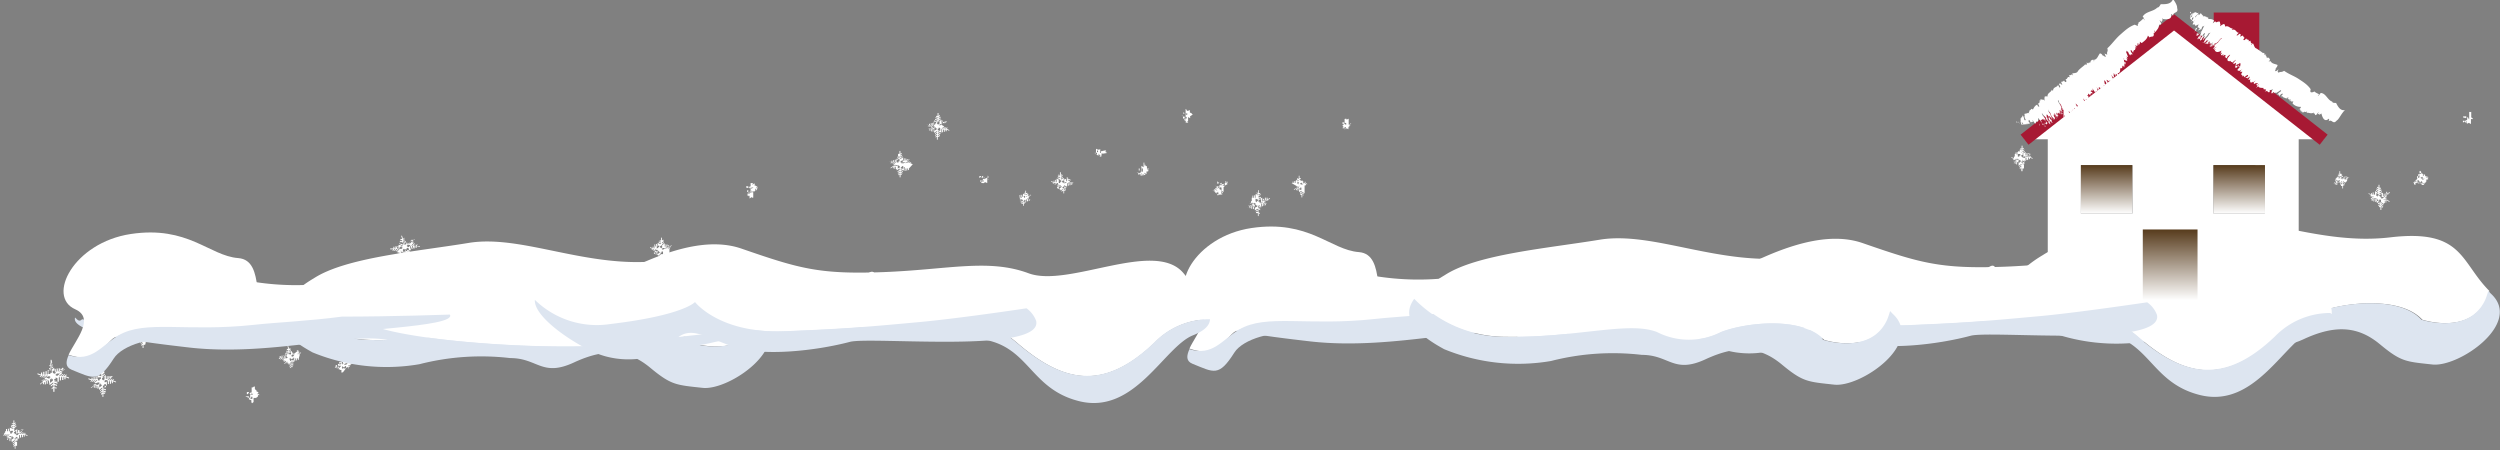 <?xml version="1.0"?>
<svg xmlns="http://www.w3.org/2000/svg" xmlns:xlink="http://www.w3.org/1999/xlink" id="&#x421;&#x43B;&#x43E;&#x439;_1" data-name="&#x421;&#x43B;&#x43E;&#x439; 1" viewBox="0 0 171.26 30.86">
  <rect x="0" y="0" width="171.26" height="30.86" fill="#808080" stroke="none"/>
  <defs>
    <style>.cls-1{fill:#fff;}.cls-2{fill:#dde5f0;}.cls-3,.cls-4{fill:none;}.cls-4{stroke:#a71933;stroke-width:0.88px;}.cls-5{fill:#a71933;}.cls-6{fill:url(#linear-gradient);}.cls-7{fill:url(#linear-gradient-2);}.cls-8{fill:url(#linear-gradient-3);}</style>
    <linearGradient id="linear-gradient" x1="148.67" y1="20.57" x2="148.67" y2="15.72" gradientUnits="userSpaceOnUse">
      <stop offset="0" stop-color="#fff"/>
      <stop offset="1" stop-color="#573b1c"/>
    </linearGradient>
    <linearGradient id="linear-gradient-2" x1="153.39" y1="14.64" x2="153.39" y2="11.31" xlink:href="#linear-gradient"/>
    <linearGradient id="linear-gradient-3" x1="144.32" y1="14.64" x2="144.32" y2="11.31" xlink:href="#linear-gradient"/>
  </defs>
  <title>winter-house</title>
  <g id="Snow">
    <path class="cls-1" d="M371.46,66.15c5.13.1,8.61-1.09,10.62-.33a4.8,4.8,0,0,0,4.39,0c1.65-.65,5.5-1.09,7,.54,0,0,3.3,1.09,4.4-1.41.08-.2.13-.37.19-.56-2-2-1.8-4.26-6.79-3.67s-9.51-1.82-13.17-1.22-8.43,1-10.62,2.43a8.55,8.55,0,0,0-2,1.62A8.63,8.63,0,0,0,371.46,66.15Z" transform="translate(-227.53 -44.46)"/>
    <path class="cls-2" d="M367.44,67a13.31,13.31,0,0,0,7.32.81,17.06,17.06,0,0,1,6.22-.42c1.91,0,2.17,1.32,4.37.3s3.75-.86,5.21.35,1.77,1.19,3.6,1.39,6.23-2.84,4-4.86l-.17-.18c-.06.19-.11.36-.19.56-1.1,2.5-4.4,1.41-4.4,1.41-1.46-1.63-5.31-1.19-7-.54a4.8,4.8,0,0,1-4.39,0c-2-.76-5.49.43-10.62.33a8.63,8.63,0,0,1-6-2.6C364.69,64.52,364.9,65.6,367.44,67Z" transform="translate(-227.53 -44.46)"/>
  </g>
  <g id="Snow-2">
    <path class="cls-1" d="M374,67.52c-3.14-2.72-6.68-.68-10.22-1s-11,.34-15.74,1-14.55,0-17.7-1-5.9,1.36-11.4.68c-3.93-.48-6.85-2.51-9.63-3,1.23-1.41,4.71-3.42,7.76-2.24a18.44,18.44,0,0,0,9.74,1.53c3.93-.34,12.58,3.39,15.73,1.69s8.65-5.43,12.58-4.07,5.31,1.79,9.74,1.62,7.18-.94,9.94.08,8.64-2.38,10.61,0c1.21,1.46,1.93,2.44,1.85,3.15a5.3,5.3,0,0,0-3.82,1.6C379.86,70.91,377.11,70.23,374,67.52Z" transform="translate(-227.53 -44.46)"/>
    <path class="cls-2" d="M386.06,67c-2,.76-4,5.48-7.83,4.52s-3.35-4.57-8.13-4.29-12.65-.74-17,.28-19.27,1-21.64,0-8.26,1-14.15.34c-2.85-.33-8-.93-7.87-2,0-.21.22.37.5.06,2.78.51,5,.79,8.94,1.27,5.5.68,8.26-1.7,11.4-.68s13,1.7,17.7,1,12.2-1.36,15.74-1,7.08-1.7,10.22,1,5.9,3.39,9.44,0a5.3,5.3,0,0,1,3.82-1.6C387.18,66.37,386.82,66.72,386.06,67Z" transform="translate(-227.53 -44.46)"/>
  </g>
  <g id="Snow-3">
    <path class="cls-1" d="M346.1,66.26c5.06-.61,5.81-1.51,5.81-1.51s1.69,2.17,6.15,2,6-.33,9.27-.63c2.13-.2,5.31-.65,7.29-.94a4.27,4.27,0,0,0-2-.88c-1.1-.14-5,.23-6.07,0-1.93-.41-2.26-1.08-2.27-1.2-.1-1.44-1.72,1.12-1.72,1.12-2.08-1.67-7.51-.43-13.58-.73s-8.18-.54-9.7.51a.8.8,0,0,0-.36.6C340,65.62,343.68,66.55,346.1,66.26Z" transform="translate(-227.53 -44.46)"/>
    <path class="cls-2" d="M345.09,68.22c1.77.76,4.27.57,5.29-.69s2-.52,4.06.24,5.81.3,8.09-.31c1.44-.38,13.26.84,12.76-1.43a1.82,1.82,0,0,0-.67-.86c-2,.29-5.16.74-7.29.94-3.29.3-4.8.45-9.27.63s-6.15-2-6.15-2-.75.9-5.81,1.51a6.11,6.11,0,0,1-5.16-1.67C340.87,65.77,343.6,67.58,345.09,68.22Z" transform="translate(-227.53 -44.46)"/>
  </g>
  <g id="Snow-4">
    <path class="cls-1" d="M311.92,67.34c-.83.87-1.31,1.54-2.91,1,.46-1,1.82-2.49.46-3.1-2-.88-.13-4.58,3.8-5.16s5.39,1.5,7.35,1.65.8,3.8,2.21,3.95c.56.06,2.63,0,4.92,0-2.26.31-4.6.39-6,.57C317.55,66.82,312.9,66.32,311.92,67.34Z" transform="translate(-227.53 -44.46)"/>
    <path class="cls-2" d="M326.38,67.18c-1.23.59-8.44.5-10,.19s-3.7.31-4.29,1.24c-1.07,1.69-1.4,1.36-2.87.77-.45-.18-.41-.55-.21-1,1.6.5,2.23-.64,3.4-1.34,1.84-1.1,4.64-.22,9.31-.73,1.44-.16,3.77-.26,6-.57,3.45,0,7.39-.13,7.39-.13C335.63,66.49,327.6,66.6,326.38,67.18Z" transform="translate(-227.53 -44.46)"/>
  </g>
  <rect class="cls-3" x="395.78" y="52.11" width="1.21" height="1.07" transform="translate(84.75 399.11) rotate(-85.42)"/>
  <path class="cls-1" d="M396.88,52.5l0,0-.06,0h0l.08.06,0,0-.08-.06,0,0,.1.07,0,0-.1-.07,0,0,.13.1h0l-.15.07,0,0,.1-.06,0,0-.11,0,0,0,.09,0,0,0-.09,0,0,0,.07,0,0,0-.06,0,.11.08,0,0-.11-.08V53l0,0V52.9l0,0V53l0,0,0-.1,0,0v.12l0,0V52.8l0,0,0,.16h0l-.14-.09v0l.1.07v0l-.1-.06v0l.08.05v0l-.08-.06v0l.07,0v0l-.06,0v.13h0v-.13l-.07,0v0l.06,0v0l-.09,0v0l.09,0v0l-.1,0v0l.11,0v0l-.15.07h0v-.17l0,0v.11l0,0v-.11h0v.1l0,0v-.1l0,0v.08h0v-.07l-.12.06,0,0,.13-.06-.06,0,0,0,.06.05,0,0-.08-.06,0,0,.08.06,0,0-.09-.07,0,0,.09.07,0,0-.13-.1h0l.14-.07,0,0-.1.06,0,0,.1,0,0,0-.09,0,0,0,.09-.05,0,0-.07,0,0,0,.07,0-.11-.08,0,0,.11.08v-.08l0,0v.07l0,0,0-.1,0,0v.1l0,0v-.12l0,0,0,.11,0,0,0-.17h0l.14.09v0l-.1-.06v0l.1.06v0l-.09,0v0l.08.06v0l-.06,0v0l.07,0V52h0v.13l.06,0v0l-.07,0v0l.09,0v.05l-.1,0v0l.11-.05v.05l-.11,0v0l.16-.06h0v.16h0V52.4l0,0v.12l0,0v-.1l0,0v.1l0,0v-.07l0,0v.07l.13-.06v0l-.12.06Zm-.38.37v-.12l-.06,0v0l-.05,0v.08Zm-.14-.14-.05,0v0l-.06,0v.12l.12-.05Zm-.23-.11.1.07.07,0,0,0,0,0-.06,0Zm.15-.21,0,.12.06,0v0l.05,0v-.08Zm.13.14,0,0v0l.07,0v-.12l-.11,0Zm.14,0-.07,0,0,0,0,0,.07,0,.11-.06Z" transform="translate(-227.53 -44.46)"/>
  <rect class="cls-3" x="392.57" y="56.11" width="1.49" height="1.32" transform="matrix(0.08, -1, 1, 0.08, 77.81, 399.85)"/>
  <path class="cls-1" d="M393.93,56.6l-.05,0-.08,0,0,0,.09.07-.05,0-.09-.08,0,0,.11.08,0,0-.11-.09-.05,0,.17.12h0l-.18.1,0,0,.13-.07,0,0-.13.07.05,0,.1-.06.05,0-.11.06,0,0,.09,0,0,0-.08,0,.14.09,0,0-.14-.09v.09l0,0v-.09l-.05,0v.12l-.05,0,0-.12,0,0,0,.14,0,0,0-.14,0,0,0,.2h0l-.17-.11v0l.12.08v.05l-.13-.07v0l.1.06v.06l-.1-.07v.06l.08,0v.06l-.07,0,0,.17h0v-.16l-.09,0v-.05l.08,0v0l-.12,0v-.06l.11,0v-.06l-.14.06v0l.13-.06v0l-.18.08h0V56.9l-.05,0v.14l-.05,0V57L393,57v.12l-.05,0V57l0,0v.09l-.05,0V57l-.15.07,0,0,.16-.07-.08-.06.05,0,.07,0,.05,0-.1-.07.05,0,.1.07.05,0-.12-.09.05,0,.12.08,0,0-.16-.12h0l.18-.1,0,0-.13.06,0,0,.12-.07,0,0-.11.06,0,0,.11-.06-.05,0-.08,0,0,0,.08,0-.14-.09,0,0,.14.09v-.09l0,0v.09l0,0,0-.12,0,0v.12l0,0,0-.14,0,0v.15l0,0,0-.2h0l.18.11v0l-.12-.08v-.05l.12.08v-.06l-.11-.06v-.06l.1.07v0l-.08,0v-.06l.08,0V56h0v.17l.08,0v.06l-.09,0v0l.11,0v.06l-.11,0v0l.13-.06v.06l-.13.05v.06l.19-.09h0v.21l0,0v-.15l.05,0v.14l.05,0v-.12l.05,0v.13l0,0v-.09l.05,0v.09l.15-.07,0,0-.15.07Zm-.47.46v-.15l-.07-.06v.07l-.06,0V57Zm-.17-.18-.06,0v-.07l-.09,0V57l.14-.06Zm-.29-.13.12.09.09,0-.06,0,.06,0-.07,0Zm.18-.27,0,.16.08,0v-.07l.05,0v-.09Zm.17.18.06,0v.06l.08,0v-.15l-.14.06Zm.16.05-.08,0,.05,0-.06,0,.08.06.14-.07Z" transform="translate(-227.53 -44.46)"/>
  <rect class="cls-3" x="389.59" y="57.22" width="1.77" height="1.57" transform="translate(73.97 398.15) rotate(-85.42)"/>
  <path class="cls-1" d="M391.2,57.8l-.06,0-.08-.07-.06,0,.12.08-.06,0-.12-.09-.05,0,.13.1L391,58l-.13-.1-.06,0,.2.14h0l-.22.11.05,0,.15-.08.06,0-.16.07.06,0,.13-.07,0,0-.13.07.05,0,.1,0,.05,0-.09,0,.16.11,0,.05-.17-.11v.11l0,0v-.11l-.05,0,0,.15-.05,0v-.14l-.05,0,0,.17-.05,0,0-.17,0,0,0,.24h0l-.2-.13v.06l.15.09v.07l-.14-.09v.06l.12.08v.06l-.12-.08v.07l.09,0v.07l-.09-.06,0,.2h-.06l0-.19-.1,0v-.07l.1,0v-.06l-.14.06v-.07l.13-.06v-.06l-.16.07v-.07l.15-.06v-.06l-.23.09h0l0-.24-.06,0v.17l-.06,0v-.18l-.05,0v.15l-.06,0v-.14l-.06,0v.1l-.06,0v-.11l-.18.09,0,0,.18-.09-.09-.06.06,0,.09.06,0,0-.12-.09.06,0,.12.09.06,0-.14-.1.06,0,.14.1.05,0L390,58h0l.22-.11,0,0-.15.08-.06,0,.16-.08-.05,0-.13.07-.06,0,.13-.06-.05,0-.1,0-.05,0,.1-.06-.17-.11,0-.05.16.12v-.11l.06,0,0,.1.06,0v-.15l.06,0,0,.15.05,0,0-.17,0,0,0,.17.05,0,0-.24h0l.21.13v-.06l-.14-.09v-.07l.15.1V57.5l-.12-.07v-.07l.13.08v-.06l-.09-.06v-.07l.1.06v-.19h.06v.2l.1,0v.07l-.1,0v.06l.14,0v.06l-.13.06v.06l.16-.07v.07l-.16.07v.06l.23-.1h0v.24l.05,0v-.17l.06,0v.17l.06,0v-.14l.06,0v.14l0,0V57.6l.06,0v.11l.18-.09,0,.06-.18.08Zm-.56.54,0-.18-.1-.06v.08l-.07,0v.11Zm-.2-.21-.07,0v-.08l-.1.05v.18l.16-.07ZM390.1,58l.15.11.1,0-.06,0,.07,0-.1-.06Zm.22-.31,0,.18.09.06v-.07l.06,0v-.11Zm.2.21.07,0v.08l.1-.05v-.18l-.17.07Zm.19.05-.1,0,.07.05-.07,0,.09.07.16-.09Z" transform="translate(-227.53 -44.46)"/>
  <rect class="cls-3" x="387.07" y="56.11" width="1.54" height="1.36" transform="translate(72.75 394.4) rotate(-85.42)"/>
  <path class="cls-1" d="M388.47,56.61l-.05,0-.08-.05,0,0,.1.07-.05,0-.1-.08-.05,0,.12.09-.05,0-.12-.09-.05,0,.17.13h0l-.19.1.05,0,.13-.07.05,0-.14.07,0,0,.11-.06.05,0-.11.06,0,0,.08,0,.05,0-.08,0,.14.1,0,0-.14-.09v.09l-.05,0v-.1l0,0,0,.13,0,0v-.13l0,0,0,.15-.05,0,0-.15,0,0,0,.21h0l-.18-.12v.06l.13.08v.05l-.13-.08v.06l.11.06v.06l-.1-.07v.06l.08.05v0l-.08,0,0,.17h-.05l0-.17-.09,0v-.06l.09,0v0l-.12,0v-.06l.12,0v-.05l-.14.06v-.06l.14-.06v-.05l-.19.08h0v-.21l-.05,0v.14l-.06,0V57l-.05,0v.13l-.06,0V57l-.05,0v.1l-.05,0v-.1l-.15.08,0,0,.16-.07-.08-.06.05,0,.08.06.05,0-.1-.07,0,0,.1.08.05,0-.12-.08.05,0,.12.09,0,0-.17-.13h0l.19-.1-.05,0-.13.07-.05,0,.14-.07,0,0-.11.06-.05,0,.11-.06,0,0-.08,0-.05,0,.08,0-.14-.1,0,0,.14.1v-.1l.05,0v.1l0,0,0-.13,0,0v.12l0,0,0-.15.05,0,0,.14,0,0,0-.21h0l.18.12v-.06l-.13-.08v-.05l.13.08v-.06l-.11-.06v-.06l.1.07v-.06l-.08-.05v0l.08,0,0-.17h.05l0,.17.09,0v.06l-.09,0v0l.12,0v.06l-.12,0v0l.14-.06v.06l-.14.06v.05l.19-.08h0v.21l.05,0v-.15l.06,0v.15l.05,0v-.13l0,0v.12l.05,0v-.09l.05,0v.1l.15-.08,0,0-.16.07Zm-.49.47,0-.15-.08-.06v.07l-.05,0V57Zm-.17-.18-.07,0v-.07l-.09,0v.16l.15-.07Zm-.3-.14.13.09.09,0-.06,0,.06,0-.08-.05Zm.19-.27,0,.16.08.05v-.07l.05,0v-.1Zm.17.18.07,0v.06l.09,0v-.16l-.15.07Zm.17,0-.08,0,.05,0-.06,0,.08.05.14-.07Z" transform="translate(-227.53 -44.46)"/>
  <rect class="cls-3" x="384.89" y="51.43" width="1.19" height="1.05" transform="translate(75.4 387.61) rotate(-85.42)"/>
  <path class="cls-1" d="M386,51.82l0,0-.06-.05,0,0,.07.06,0,0-.07-.06,0,0,.09.06,0,0-.09-.07,0,0,.13.1h0l-.14.07,0,0,.1-.06,0,0-.1.05,0,0,.09-.05,0,0-.08,0,0,0,.07,0,0,0-.06,0,.11.07,0,0-.11-.08v.07l0,0v-.07l0,0v.1l0,0v-.09l0,0,0,.12,0,0v-.11l0,0,0,.16h0l-.14-.09v0l.09.06v.05l-.1-.07v0l.08.05v0l-.08-.05v0l.07,0v0l-.06,0v.14h0v-.13l-.07,0v0l.07,0v0l-.09,0v0l.09,0v0l-.11,0v0l.11,0v0l-.15.06h0v-.16l0,0v.11l0,0V52.1h0v.1l0,0v-.1l0,0v.07l0,0v-.07l-.12.06,0,0,.12-.06-.06,0,0,0,.06,0,0,0-.08-.06,0,0,.08.06,0,0-.09-.07,0,0,.09.07,0,0-.13-.09h0l.15-.08,0,0-.1.05,0,0,.1-.06,0,0-.08,0,0,0,.09,0,0,0-.06,0,0,0,.07,0-.11-.08,0,0,.11.08V51.6l0,0v.07l0,0v-.09l0,0v.1l0,0v-.11l0,0v.12l0,0,0-.16h0l.14.09v0l-.1-.07v0l.09.06v0l-.09,0v0l.08.06v0l-.06,0v0l.07,0v-.13h0v.14l.07,0v0l-.07,0v0l.09,0v.05l-.09,0v.05l.11-.05v0l-.1.05v0l.15-.07h0v.17l0,0v-.11l0,0v.11l0,0V51.7l0,0v.09h0v-.08l0,0v.08l.12-.06v0l-.12.05Zm-.37.36v-.12l-.06,0v0l0,0v.08Zm-.14-.14,0,0V52l-.07,0v.12l.12,0Zm-.22-.11.09.08.07,0,0,0,0,0-.06,0Zm.14-.21v.13l.06,0v0l.05,0v-.07Zm.13.15.05,0v0l.07,0v-.13l-.11,0Zm.13,0-.06,0,0,0-.05,0,.06,0,.11-.06Z" transform="translate(-227.53 -44.46)"/>
  <rect class="cls-3" x="381.78" y="55.27" width="1.32" height="1.16" transform="translate(68.72 388.15) rotate(-85.42)"/>
  <path class="cls-1" d="M383,55.69l0,0-.07,0,0,0,.09.06,0,0-.09-.06,0,0,.1.07,0,0-.11-.07,0,0,.15.1h0l-.16.09,0,0,.11-.06,0,0-.12.06,0,0,.1,0,0,0-.1.05,0,0,.07,0,0,0-.07,0,.12.08,0,0-.12-.09v.08l0,0v-.08l0,0v.11l0,0v-.11l0,0v.12l0,0V56l0,0,0,.18h0l-.15-.09v0l.1.07v.05l-.11-.07v0l.09.06v0l-.09-.06v.05l.07,0v0l-.07,0v.14h-.05l0-.15-.08,0v0l.08,0v-.05l-.1,0v0l.1,0v-.05l-.12.06v0l.11-.05v0l-.17.07h0V56l0,0v.13l0,0V56l-.05,0v.11l0,0V56l0,0v.08l0,0v-.09l-.14.07,0,0,.14-.06-.07,0,.05,0L382,56l0,0-.08-.07,0,0,.09.06,0,0-.1-.07,0,0,.1.07,0,0-.14-.1h0l.16-.09,0,0-.11.06,0,0,.11-.06,0,0-.09.05,0,0,.09,0,0,0-.07,0,0,0,.07,0-.12-.08,0,0,.12.09v-.08l0,0v.09l0,0v-.11l0,0v.11l0,0,0-.13,0,0,0,.12,0,0,0-.18h0l.15.1v0l-.11-.07v0l.11.07v0l-.1-.06v-.05l.09.06v0l-.07,0v-.05l.07,0v-.14h0v.15l.07,0v0l-.07,0v0l.1,0v0l-.1,0v.05l.12-.05v0l-.12,0v0l.16-.07h0v.18l.05,0v-.13l.05,0v.13l0,0v-.11l0,0v.11l.05,0v-.08l0,0v.08l.13-.07,0,0-.13.07Zm-.41.41V56l-.06,0V56l-.05,0V56Zm-.15-.16-.05,0v-.06l-.08,0v.14l.12-.06Zm-.25-.12.11.08.07,0,0,0,0,0-.06-.05Zm.16-.23,0,.14.07,0v-.06l0,0v-.09Zm.15.16,0,0v.05l.07,0v-.14l-.13.06Zm.14,0-.07,0,0,0-.05,0,.07,0,.12-.06Z" transform="translate(-227.53 -44.46)"/>
  <rect class="cls-3" x="379.07" y="53.95" width="1.07" height="1.22" transform="translate(-230.79 -12) rotate(-4.87)"/>
  <path class="cls-1" d="M380.07,54.33l0,0-.07,0,0,0,.08,0,0,0-.09-.05,0,0,.11.05,0,0-.1-.06,0,0,.15.07h0l-.13.1,0,0,.09-.07,0,0-.09.07,0,0,.08-.06,0,0-.08.06,0,0,.06,0,0,0-.06.05.13,0,0,0-.12-.06v.08l0,0v-.08l0,0v.1l0,0v-.09l0,0v.11h0v-.12l0,0v.17h0l-.15-.07v0l.11.05v0l-.11,0v0l.09,0v0l-.09,0v0l.07,0v0l-.07,0v.14h0V55l-.06,0v0l.07,0v0l-.08.05v0l.09-.06v0l-.1.06v0l.1-.06v0l-.14.09h0l0-.17,0,0,0,.12,0,0v-.12l0,0v.1l0,0,0-.1,0,0v.08l0,0v-.07l-.11.08,0,0,.11-.07-.07,0,0,0,.07,0,0,0-.09,0,0,0,.09,0,0,0-.1-.06,0,0,.1,0,0,0-.15-.08h0l.14-.1,0,0-.09.07h0l.09-.08h0l-.08.06,0,0,.08-.06,0,0-.06,0,0,0,.06-.05-.12-.06,0,0,.12,0v-.07l0,0v.07l0,0v-.1l0,0v.1l0,0v-.12l0,0v.12l0,0v-.17h0l.15.06v0l-.11,0v0l.1,0v0l-.09,0v0l.1,0v0l-.07,0v0l.07,0V54h0v.13l.06,0v.05l-.07,0v0l.08-.06v0l-.08.05v0l.1-.07v.05l-.1.06v0l.14-.09h0l0,.17,0,0v-.11l0,0v.12l0,0,0-.1,0,0v.1l0,0v-.07l0,0v.08l.12-.08,0,0-.11.08Zm-.31.44v-.13l-.07,0v0l0,0v.08Zm-.16-.12-.05,0v-.05l-.07,0,0,.13.1-.07Zm-.25-.07.11.05.06,0,0,0,0,0-.07,0Zm.11-.24v.12l.06,0v-.06l.05,0v-.07Zm.16.12,0,0v.06l.06-.05v-.12l-.11.07Zm.14,0-.07.05.05,0,0,0,.07,0,.1-.08Z" transform="translate(-227.53 -44.46)"/>
  <rect class="cls-3" x="376.29" y="55.81" width="1.52" height="1.72" transform="translate(-230.98 -12.21) rotate(-4.87)"/>
  <path class="cls-1" d="M377.71,56.36l-.06,0-.09,0-.05,0,.13.06-.06,0-.12-.07,0,0,.15.07-.06,0-.14-.08-.05,0,.21.1h0l-.19.15.05,0,.14-.1.05,0-.13.1.06,0,.11-.08.06,0-.12.08.06,0,.08-.07.06,0-.09.06.18.08,0,0-.17-.08v.11l-.06,0V57l-.05,0v.14l-.06,0v-.14l-.05,0V57l-.06,0v-.17l-.05,0v.23h0L377.1,57V57l.15.06v.07l-.16-.07v.06l.13.06v.06l-.13-.06v.06l.1,0v.07l-.1,0,0,.19h-.06v-.19l-.09.06v-.06l.09-.06v-.06l-.12.08v-.07l.12-.07v-.06l-.14.09v-.07l.14-.09V57l-.2.13h0l0-.23-.05,0,0,.17-.05,0,0-.16-.05,0,0,.14-.05,0,0-.14-.05,0v.11l-.05,0v-.1l-.16.11,0,0,.16-.11-.1-.05.05,0,.1.05,0,0-.13-.06.05,0,.13.07.05,0-.15-.07,0,0,.15.08.05,0-.21-.1h0l.19-.14-.06,0-.13.1-.06,0,.14-.1-.06,0-.11.08-.06,0,.11-.08-.05,0-.08.07-.06,0,.08-.06-.17-.08,0-.06.18.09v-.11l.06,0v.1l.06,0v-.14l.06,0v.15l.05,0v-.17l.06,0v.17l.05,0v-.23h0l.22.09v-.06l-.15-.06v-.07l.16.07v-.06l-.13-.06v-.06l.13.06v-.06l-.1,0V56l.09,0v-.19H377l0,.19.09-.06V56l-.09.06v.06l.12-.08v.07l-.11.07v.06l.14-.09v.07l-.14.09v.06l.2-.13h0l0,.23.05,0,0-.17.06,0,0,.16.05,0,0-.14,0,0,0,.14,0,0,0-.11.06,0v.11l.16-.11,0,.05-.16.11Zm-.45.61v-.18l-.1,0v.08l-.07,0v.11ZM377,56.8l-.06,0v-.08l-.09.06,0,.18.15-.1Zm-.35-.1.16.08.09-.06-.07,0,.06,0-.1,0Zm.16-.34v.18l.09,0v-.07l.07,0v-.11Zm.23.17.06,0v.08l.09-.06,0-.18-.14.1Zm.19,0-.09.06.07,0-.06,0,.09.05.14-.11Z" transform="translate(-227.53 -44.46)"/>
  <rect class="cls-3" x="373.78" y="56.94" width="1.23" height="1.39" transform="translate(-231.07 -12.44) rotate(-4.87)"/>
  <path class="cls-1" d="M374.92,57.38l0,0-.08,0,0,0,.11.05-.05,0-.1,0,0,0,.12.06,0,0-.12-.06,0,0,.17.09h0l-.15.12,0,0,.11-.09.05,0-.11.08,0,0,.09-.07.05,0-.09.07,0,0,.07,0,0,0-.07.05.14.07,0,0-.14-.07V58l0,0v-.09l0,0V58l-.05,0v-.11l0,0v.13l-.05,0v-.13l0,0V58h0l-.18-.08v.05l.12,0V58l-.13-.05V58l.1,0v0l-.11,0v0l.07,0v.05l-.08,0v.15h0l0-.16-.07,0v0l.07-.05v0l-.1.07v-.06l.09-.06V58l-.12.08v0l.11-.08v0l-.16.1h0l0-.19,0,0V58l0,0v-.13l0,0V58l0,0,0-.12,0,0V58l0,0V58l-.13.09,0,0,.13-.09-.08,0,0,0,.08,0,0,0-.1-.06,0,0,.1.06,0,0-.12-.06,0,0,.12.06,0,0-.17-.08h0l.15-.12,0,0-.11.08,0,0,.1-.08,0,0-.09.07-.05,0,.09-.07,0,0-.07,0-.05,0,.07-.06-.14-.06,0,0,.14.06V57.3l0,0v.09l0,0v-.12l0,0v.12l0,0v-.14l0,0v.13l0,0v-.19h0l.18.08v0l-.12-.05v-.06l.12.06v0l-.11,0v-.05l.1.05v-.05l-.08,0v-.06l.08,0v-.16h0l0,.15.07,0v.05l-.07,0v0l.09-.06v0l-.1.06v0l.12-.07v.05l-.11.07v0l.16-.1h0l0,.19,0,0,0-.13,0,0,0,.13,0,0,0-.11.05,0v.11l0,0v-.09l0,0v.09l.13-.09,0,0-.12.09Zm-.36.5v-.15l-.07,0v.06l-.06,0v.09Zm-.18-.14-.05,0v-.06l-.07,0,0,.14.11-.08Zm-.28-.08.12.06.07,0-.05,0,.05,0-.08,0Zm.12-.27v.14l.08,0v-.06l.06,0v-.08Zm.18.14.06,0v.07l.07-.05v-.15l-.12.08Zm.16,0-.07.05.05,0-.05,0,.08,0,.12-.08Z" transform="translate(-227.53 -44.46)"/>
  <rect class="cls-3" x="371.04" y="55.74" width="1.01" height="1.14" transform="translate(-230.97 -12.68) rotate(-4.87)"/>
  <path class="cls-1" d="M372,56.1l0,0-.06,0,0,0,.09,0,0,0-.08,0,0,0,.1.05,0,0-.1-.05,0,0,.14.07h0l-.12.09,0,0,.09-.07,0,0-.09.07,0,0,.08-.06,0,0-.08,0,0,0,0,0,0,0-.05,0,.11.05v0l-.12-.06v.07l0,0v-.07h0v.09l0,0v-.09l0,0v.11l0,0v-.11h0v.16h0l-.15-.07v0l.1,0v.05l-.1-.05v0l.09,0v0l-.08,0v0l.07,0v0l-.07,0,0,.12h0v-.13l-.06,0v0l.06,0v0l-.08,0v0l.08,0v0l-.09.06v0l.09-.05v0l-.14.08h0v-.15l0,0,0,.11,0,0v-.11l0,0v.09l0,0v-.09l0,0v.07l0,0v-.07l-.11.07,0,0,.1-.07-.06,0,0,0,.06,0,0,0-.08,0,0,0,.09,0,0,0-.1-.05,0,0,.09,0,0,0-.14-.08h0l.13-.09,0,0-.09.07,0,0,.09-.06,0,0-.07.06,0,0,.07-.06,0,0-.06.05,0,0,.06,0-.12-.06,0,0,.11.05V56l0,0v.07l0,0V56l0,0v.1h0v-.11l0,0v.11l0,0v-.16h0l.14.06v0l-.1,0v0l.11,0v0l-.08,0v0l.09,0v0l-.07,0v0l.06,0v-.13h0v.12l.06,0v0l-.06,0v0l.07-.05v0l-.08.05v0l.1-.06v0l-.09.06v0l.13-.09h0l0,.16,0,0v-.11l0,0,0,.11,0,0V56l0,0v.1l0,0V56l0,0V56L372,56l0,0-.11.07Zm-.29.41v-.12l-.06,0v0l-.05,0v.07Zm-.15-.12,0,0v-.05l-.06,0v.12l.1-.07Zm-.23-.06.1.05.06,0,0,0,0,0-.06,0Zm.1-.22v.11l.07,0v0l0,0v-.07Zm.15.11,0,0v.05l.06,0,0-.11-.1.06Zm.13,0-.06,0,0,0,0,0,.07,0,.09-.07Z" transform="translate(-227.53 -44.46)"/>
  <rect class="cls-3" x="367.69" y="51.79" width="1.6" height="1.82" transform="translate(-230.67 -12.96) rotate(-4.87)"/>
  <path class="cls-1" d="M369.19,52.37l-.06,0-.1-.06,0,0,.13.07-.05,0-.14-.07-.05,0,.16.08-.06,0-.15-.08-.05,0,.22.11h0l-.2.15.06,0,.13-.11.07,0-.14.11,0,0,.12-.09.06,0-.12.09.06,0,.09-.07.06,0-.09.07.19.09,0,0-.18-.09v.12l-.06,0V53L369,53v.15l-.06,0v-.15l-.06,0v.18l-.06,0v-.18l-.06,0,0,.25h0l-.23-.1v.06l.16.07v.07l-.16-.07v.06l.14.06v.07l-.14-.06v.06l.11,0v.07l-.1,0,0,.2h-.06l0-.2-.09.06V53.4l.1-.06v-.07l-.13.08v-.06l.12-.08v-.07l-.15.1v-.07l.15-.09V53l-.21.14h0l0-.25-.05,0,0,.17-.06,0,0-.18-.05,0,0,.15-.06,0v-.15l-.06,0,0,.11-.06,0v-.12l-.17.12,0-.05.16-.11-.1-.06.06,0,.1,0,.05,0-.13-.07.05,0,.14.07.05,0-.16-.08.06,0,.15.08,0,0-.22-.11h0l.2-.15-.05,0-.14.11-.07,0,.15-.11-.06,0-.12.09-.06,0,.12-.09-.06,0-.09.07-.06,0,.09-.07-.19-.08,0-.06.18.09v-.11l.06,0v.11l.06,0v-.14l.07,0v.15l.06,0V52.3l.06,0v.18l.06,0,0-.26h0l.23.1v-.06l-.16-.07v-.06l.16.07v-.07l-.14-.06v-.06l.14.06v-.07l-.11,0V52l.1,0,0-.2h.06l0,.2.09-.06V52l-.09.06v.06l.13-.08v.07l-.12.08v.06l.15-.1v.07l-.15.1v.06l.21-.14h0l0,.25,0,0,0-.18.06,0,0,.18.05,0,0-.15.06,0,0,.15.05,0,0-.12.06,0v.11l.17-.12,0,.05-.16.12Zm-.48.64v-.18l-.1,0v.08l-.08,0v.11Zm-.24-.18-.06.05V52.8l-.1.06,0,.19.15-.1Zm-.37-.1.17.08.09-.06-.07,0,.06-.05-.1,0Zm.17-.35v.18l.1,0v-.08l.07,0v-.11Zm.24.18.07-.05v.08l.1-.06,0-.19-.16.11Zm.2,0-.09.06.07,0-.06,0,.1,0,.15-.11Z" transform="translate(-227.53 -44.46)"/>
  <rect class="cls-3" x="365.2" y="54.43" width="1.54" height="1.74" transform="translate(-230.9 -13.16) rotate(-4.87)"/>
  <path class="cls-1" d="M366.64,55l-.05,0-.1-.05-.05,0,.13.07-.05,0-.13-.06-.05,0,.15.08-.05,0-.15-.08-.05,0,.21.11h0l-.19.15.05,0,.14-.1.06,0-.14.1.06,0,.11-.09.06,0-.12.08.06,0,.08-.07.06,0-.08.07.17.08,0,.05-.18-.08v.1l-.06,0v-.11l-.06,0v.15l-.06,0v-.14l0,0v.17l-.06,0v-.17l-.06,0,0,.24h0l-.22-.1v.06l.16.07v.06l-.15-.06v.06l.13.05v.07l-.13-.06v.06l.1,0V56l-.1,0v.19H366l0-.19-.09.06V56l.09,0v-.06l-.12.07v-.06l.12-.08v-.06l-.14.09v-.06l.15-.09v-.06l-.2.13h0l0-.24-.05,0,0,.17,0,0,0-.17-.05,0,0,.14-.06,0v-.14l-.05,0v.1l-.05,0,0-.11-.16.12,0,0,.16-.11-.09-.05.05,0,.09.05.05,0-.12-.07.05,0,.13.07.05,0-.15-.07.05,0,.15.08,0,0-.22-.1h0l.2-.15-.06,0-.13.1-.06,0,.14-.1-.06,0-.11.09-.06,0,.11-.08,0,0-.09.07-.06,0,.09-.07-.18-.08,0-.05.17.08v-.11l.06,0V55l.06,0V54.9l.06,0v.14l.06,0v-.17l.06,0v.17l0,0v-.24h0l.22.1V55l-.15-.07v-.06l.16.06v-.06l-.13,0V54.7l.13.06V54.7l-.1,0v-.07l.1,0,0-.19h.06v.2l.09-.06v.06l-.09.06v.06l.12-.07v.06l-.12.08v.06l.15-.09v.06l-.14.09V55l.2-.13h0l0,.24.05,0,0-.16.06,0,0,.17.05,0,0-.14.05,0,0,.15,0,0v-.11l.05,0v.1l.16-.11,0,0-.16.11Zm-.45.62v-.18l-.1,0v.07l-.07,0v.11Zm-.23-.17-.07,0V55.4l-.09.06,0,.18.15-.1Zm-.36-.1.16.08.09-.06-.07,0,.06,0-.1,0Zm.16-.34v.18l.1,0v-.07l.07,0v-.11Zm.23.17.06,0v.08l.09-.07,0-.17-.15.09Zm.19,0-.08.06.06,0-.06,0,.1.05.14-.11Z" transform="translate(-227.53 -44.46)"/>
  <rect class="cls-3" x="278.25" y="56.76" width="1.16" height="1.32" transform="translate(-232.43 -10.3) rotate(-6.95)"/>
  <path class="cls-1" d="M279.33,57.17l0,0-.08,0,0,0,.09,0,0,0-.09,0,0,0,.12.06,0,0-.12-.06,0,0,.17.08h0l-.14.11,0,0,.1-.08,0,0-.1.08.05,0,.08-.07.05,0-.09.07h0l.07,0,0,0-.06.05.13.06v0l-.14-.06v.08l-.05,0v-.08l-.05,0v.11l0,0v-.1l0,0v.12h-.05v-.13l0,0,0,.18h0l-.17-.06v0l.12.05v0l-.12,0v0l.11,0v0l-.1,0v.05l.07,0V58l-.08,0,0,.14h0l0-.15-.07,0v0l.06,0v0l-.09.06v0l.09-.06v0l-.11.08v0l.1-.07v-.05l-.15.11h0l0-.18,0,0,0,.13,0,0,0-.13,0,0v.11l0,0,0-.11,0,0v.08l0,0,0-.08-.12.08,0,0,.12-.09-.08,0,0,0,.08,0,0,0-.1,0,0,0,.1.05,0,0-.12-.06,0,0,.12.06,0,0-.16-.07h0l.14-.12,0,0-.1.08h-.05l.1-.09h0l-.08.06h0l.09-.07-.05,0-.06.05,0,0,.06,0-.14-.06,0,0,.14.06v-.08l0,0v.08l0,0v-.11l.05,0v.11l0,0v-.13l0,0v.12l.05,0,0-.18h0l.17.07v-.05l-.11,0v0l.12,0v0l-.1,0V57l.1,0v0l-.07,0v0l.08,0,0-.15h0l0,.15.07,0v0l-.07.05v0l.09-.06V57l-.08.06v.05l.11-.07v0l-.1.08v0l.15-.1h0l0,.18,0,0,0-.13,0,0,0,.13,0,0,0-.1,0,0,0,.1,0,0,0-.08,0,0,0,.08.11-.09,0,0-.12.09Zm-.33.48v-.14l-.08,0v.06l-.06,0v.08Zm-.18-.13-.05,0V57.5l-.06,0,0,.13.11-.08Zm-.27-.06.12,0,.07,0-.06,0,.05,0-.08,0Zm.11-.26v.13l.08,0v0l.06,0v-.09Zm.18.12.05,0v.06l.07-.05,0-.14-.11.08Zm.15,0-.07.05.05,0,0,0,.07,0,.11-.08Z" transform="translate(-227.53 -44.46)"/>
  <rect class="cls-3" x="275.5" y="63.7" width="1.84" height="2.09" transform="translate(-233.33 -10.54) rotate(-6.95)"/>
  <path class="cls-1" d="M277.21,64.34l-.06,0-.12-.06-.06,0,.16.07-.07,0-.15-.08-.06,0,.18.08-.06,0-.18-.09-.06,0,.26.12h0l-.22.18.06,0,.16-.13.07,0-.15.13.06,0,.14-.1.07,0L277,65l.07,0,.1-.08.07,0-.1.08.22.1,0,.06-.21-.09v.13l-.08,0v-.12L277,65v.17l-.07,0V65l-.07,0,0,.2-.08,0V65l-.07,0,0,.29h0l-.27-.11v.07l.19.08v.07l-.19-.07v.07l.16.06v.08l-.16-.06v.07l.13,0v.07l-.12,0,0,.23h-.07l0-.23-.11.07v-.08l.11-.07v-.07l-.14.1v-.08l.14-.1v-.07l-.17.11V65.3l.17-.12v-.07l-.23.17h0l-.05-.29-.06.05,0,.19-.07,0,0-.2-.06,0,0,.16-.06,0,0-.17-.06,0,0,.12-.07,0,0-.13-.18.14,0-.05.18-.14-.11-.06.06,0,.11,0,.06,0-.15-.08.06,0,.15.07.06,0-.18-.09.06,0,.18.09.06,0-.26-.12h0l.22-.18-.06,0-.16.13-.07,0,.16-.13-.07,0-.13.11-.07,0,.13-.11-.07,0-.1.08-.07,0,.1-.08-.21-.09,0-.06.22.09v-.13l.07,0v.13l.07,0,0-.17.07,0,0,.17.06,0v-.21l.07,0v.21l.07,0,0-.28h0l.26.1v-.07l-.19-.07v-.08l.19.07v-.07l-.16-.06V64l.16.06V64l-.12,0V63.9l.12.05,0-.24h.07l0,.23.1-.08v.08l-.1.07v.08l.14-.1v.07l-.15.1v.08l.17-.12v.08l-.17.11v.07l.24-.16h0l0,.28.06,0,0-.2.06-.05,0,.2.06,0,0-.17.06,0,0,.17.06,0,0-.13.06-.05,0,.13.19-.14,0,.06-.19.14Zm-.52.76,0-.21-.12,0v.09l-.09,0,0,.13Zm-.28-.19-.08,0v-.09l-.11.08,0,.21.17-.12ZM276,64.8l.19.09.11-.08-.09,0,.07-.06-.12,0Zm.17-.41,0,.21.12.05v-.09l.09,0,0-.13Zm.29.2.07-.06,0,.1.1-.08,0-.21-.18.12Zm.23,0-.1.08.08,0-.07.06.12,0,.16-.14Z" transform="translate(-227.53 -44.46)"/>
  <rect class="cls-3" x="271.98" y="60.72" width="1.5" height="1.7" transform="translate(-232.97 -11.01) rotate(-6.95)"/>
  <path class="cls-1" d="M273.38,61.25l-.05,0-.1,0-.05,0,.13.06-.05,0-.13-.06-.05,0,.15.07-.05,0-.15-.08,0,0,.21.1h0l-.18.15.05,0,.13-.11.06,0-.13.1.05,0,.11-.09.06,0-.11.09.06,0,.08-.06.06,0-.09.07.18.07,0,0-.18-.07V62l-.06,0v-.1l-.06,0V62l-.06,0v-.14l-.05,0v.17l-.06,0v-.16l-.05,0,0,.23h0l-.22-.08v.05L273,62v.07l-.16-.06v.06l.13.05v.06l-.13,0v.06l.1,0v.07l-.1,0,0,.19h-.06l0-.18-.09.06v-.07l.09-.06v-.06l-.11.08v-.06l.12-.08V62l-.14.1V62l.14-.09v-.06l-.19.14h0l0-.23,0,0,0,.16-.05,0,0-.16-.05,0,0,.14-.05,0,0-.14-.05,0,0,.1-.05,0,0-.1-.15.11,0,0,.15-.12-.1,0,.05,0,.1,0,.05,0-.13-.06,0,0,.13.06.05,0-.15-.07.05,0,.15.07,0,0-.21-.1h0l.18-.14-.05,0-.13.11-.06,0,.13-.1,0,0-.11.09-.06,0,.11-.09-.06,0-.08.06-.06,0,.08-.07-.17-.07,0-.05.18.07v-.1l.06,0v.11l.06,0V61.2l.06,0v.14l.05,0v-.17l.06,0v.16l.05,0,0-.23h0l.22.09v-.06l-.15-.06v-.06l.16.06v-.06l-.13,0V61l.13,0V61l-.09,0v-.07l.1,0,0-.19h.06l0,.19.09-.06v.06l-.09.06V61l.11-.08V61l-.12.08v.06l.14-.1v.07l-.13.09v.06l.19-.14h0l0,.24.05,0,0-.16.06,0,0,.16.05,0,0-.14.05,0,0,.14.05,0,0-.1.05,0,0,.11.15-.12,0,.05-.15.11Zm-.43.62v-.18l-.1,0v.08l-.07,0v.1Zm-.23-.16-.06,0v-.08l-.09.07,0,.17.15-.1Zm-.35-.09.16.07.09-.06-.07,0,.06-.05-.1,0Zm.15-.34v.18l.1,0v-.07l.07,0v-.1Zm.23.17.06-.05v.08l.08-.07,0-.17-.15.1Zm.19,0-.09.06.07,0-.06.05.1,0,.14-.11Z" transform="translate(-227.53 -44.46)"/>
  <rect class="cls-3" x="269.1" y="64.15" width="1.5" height="1.71" transform="translate(-233.41 -11.33) rotate(-6.95)"/>
  <path class="cls-1" d="M270.49,64.67l-.05,0-.09,0-.05,0,.13.06-.05,0-.13-.06-.05,0,.15.07-.05,0-.15-.07,0,0,.21.09h0l-.18.15.05,0,.13-.1.06,0-.13.11.05,0,.11-.09.06,0-.11.09.05,0,.09-.07.05,0-.08.06.18.08,0,0-.18-.07v.1l-.06,0v-.11l-.05,0v.14l-.06,0v-.14l-.06,0,0,.16-.06,0v-.16l-.06,0,0,.24h0l-.21-.09v.06l.16.06v.06l-.15-.06v.06l.13,0v.06l-.14,0v.06l.1,0v.06l-.1,0,0,.18h-.05l0-.19-.08.06v-.06l.09-.06v-.06l-.12.08v-.06l.11-.08v-.06l-.14.09v-.06l.14-.09V65.3l-.19.13h0l0-.23,0,0,0,.16-.05,0,0-.17-.05,0,0,.14-.05,0,0-.14-.05,0,0,.11-.05,0,0-.11-.15.12,0-.05.16-.11-.1,0,.05,0,.1,0,0,0-.12-.06.05,0,.12.06.05,0-.15-.07,0,0,.15.07.05,0-.21-.1h0l.18-.15-.06,0-.12.1-.06,0,.13-.11-.06,0-.11.09-.05,0,.1-.08,0,0-.08.07-.06,0,.08-.06-.17-.08,0,0,.17.08v-.11l.06,0v.1l.06,0,0-.14.06,0v.14l.06,0,0-.16.06,0,0,.17,0,0,0-.23h0l.22.08v-.06l-.15-.06v-.06l.15.06v-.06l-.13,0v-.06l.13,0v-.06l-.1,0v-.06l.09,0,0-.19h.06l0,.19.09-.06v.06l-.08.06v.06l.12-.08v.06l-.12.08v.06l.13-.09v.06l-.13.1v0l.2-.13h0l0,.23.05,0,0-.17.05,0,0,.17.05,0,0-.14.05,0,0,.13,0,0v-.11l.05,0v.1l.16-.11,0,0-.15.11Zm-.42.62v-.17l-.1,0v.07l-.08,0,0,.11Zm-.23-.16-.06,0V65.1l-.09.06,0,.18.14-.1Zm-.35-.08.16.07.08-.06-.06,0,.05,0-.09,0Zm.14-.34,0,.17.1.05v-.08l.07,0v-.11Zm.23.16.07,0v.07l.08-.06,0-.17-.14.1Zm.2,0L270,65l.07,0L270,65l.1,0,.13-.11Z" transform="translate(-227.53 -44.46)"/>
  <rect class="cls-3" x="265.75" y="64.81" width="1.8" height="2.04" transform="translate(-233.53 -11.71) rotate(-6.95)"/>
  <path class="cls-1" d="M267.42,65.43l-.06,0-.11-.06-.06,0,.15.07-.06,0-.15-.07-.06,0,.18.08-.06,0L267,65.6l-.05,0,.25.12h0l-.22.18.07,0,.15-.12.07,0-.16.12.07,0,.13-.1.07,0-.13.1.07,0,.09-.08.07,0-.09.08.2.09,0,.06-.21-.09v.13l-.07,0v-.13l-.07,0,0,.17-.07,0v-.17l-.07,0,0,.19-.07,0,0-.19L267,66l0,.28h0l-.26-.1v.07l.18.07v.07l-.18-.07v.07l.16.06v.08l-.16-.06v.07l.12,0v.08l-.12,0,0,.23h-.07l0-.23-.11.07v-.07l.11-.07v-.08l-.14.1V66.5l.14-.1v-.07l-.16.11v-.07l.16-.12v-.06l-.23.16h0l0-.28-.06,0,0,.2-.07,0,0-.19,0,0,0,.16-.06,0,0-.17-.06.05,0,.12-.06,0,0-.13-.18.14,0,0,.18-.14-.12,0,.07,0,.11,0,.06,0-.16-.07.07-.05.15.08.05-.05-.18-.08.07,0,.17.09.06,0-.26-.12h0l.22-.18-.06,0-.15.13-.07,0,.15-.13-.07,0-.13.1-.07,0,.14-.1-.07,0-.1.08-.07,0,.1-.08-.21-.09,0-.06.21.09v-.13l.07,0v.13l.06,0v-.17l.07,0v.17l.07,0,0-.19.07,0,0,.19.06,0,0-.28h0l.27.1v-.07l-.19-.07v-.07l.19.07v-.07l-.16-.06v-.08l.15.06v-.07l-.12,0V65l.11,0,0-.23h.06l0,.23.1-.07V65l-.1.07v.07l.13-.09v.07l-.13.1v.07l.16-.11v.07l-.17.11v.07l.23-.16h0l.05.28.05,0,0-.2.06,0,0,.19.06,0,0-.17.06,0,0,.16.06,0,0-.12.06,0,0,.13.18-.14,0,0-.18.14Zm-.51.75V66l-.12,0V66l-.09,0,0,.12Zm-.27-.19-.08.05V66l-.1.07,0,.21.17-.12Zm-.42-.11.19.09.1-.08-.08,0,.07-.06-.12,0Zm.17-.4,0,.21.11,0v-.09l.08,0v-.12Zm.28.19.07,0v.09l.11-.08,0-.2-.17.12Zm.23,0-.11.07.09,0-.07.06.11,0,.17-.13Z" transform="translate(-227.53 -44.46)"/>
  <rect class="cls-3" x="262.4" y="62.23" width="1.18" height="1.34" transform="translate(-233.21 -12.18) rotate(-6.95)"/>
  <path class="cls-1" d="M263.5,62.64l0,0-.08,0,0,0,.1.05,0,0-.1-.05,0,0,.12.05,0,0-.12,0,0,0,.17.07h0l-.14.12,0,0,.1-.08.05,0-.11.08.05,0,.08-.07.05,0-.09.06.05,0,.06-.05.05,0-.07,0,.14.06,0,0-.13-.06v.08h0V63.1l0,0v.11l-.05,0v-.1l0,0v.13l-.05,0V63l0,0,0,.18h0l-.18-.06v0l.12,0v.05l-.12-.05v.05l.1,0v0l-.1,0v0l.08,0v0l-.08,0,0,.15h-.05v-.15l-.07,0v0l.07-.05v0l-.1.06v0l.09-.07v0l-.1.07v0l.11-.07v0l-.15.11h0l0-.18,0,0,0,.13,0,0,0-.13,0,0,0,.11,0,0,0-.11,0,0,0,.08,0,0,0-.08-.12.09,0,0,.12-.09-.08,0,0,0,.08,0,0,0-.1,0,0,0,.1,0,0,0L262.6,63l0,0,.12.06,0,0-.17-.08h0l.14-.11,0,0-.1.08-.05,0,.11-.08-.05,0-.08.07-.05,0,.09-.07-.05,0-.06.06-.05,0,.07-.05-.14-.06,0,0,.14.06v-.09l0,0v.08l0,0V62.6l0,0v.11l0,0v-.13l.05,0v.13l0,0,0-.19h0l.18.07v0l-.12-.05v0l.12,0v0l-.1,0v-.05l.1,0v0l-.08,0v0l.08,0,0-.15h.05v.15l.07-.05v.05l-.07,0v0l.09-.07v.05l-.09.06v0l.1-.07v0l-.11.07v.05l.15-.11h0l0,.18,0,0,0-.12,0,0,0,.12,0,0,0-.11,0,0,0,.11,0,0,0-.08,0,0,0,.08.12-.09,0,0-.12.09Zm-.33.49V63l-.08,0V63L263,63v.08ZM263,63l-.05,0V63l-.07.05,0,.13.12-.08Zm-.28-.07.13.06.06-.05,0,0,0,0-.07,0Zm.11-.26,0,.14.07,0v-.06l0,0v-.08Zm.18.13.05,0v.06l.07,0,0-.13-.12.07Zm.15,0-.06,0,.05,0,0,0,.07,0,.11-.09Z" transform="translate(-227.53 -44.46)"/>
  <rect class="cls-3" x="258.84" y="63.21" width="1.45" height="1.64" transform="translate(-234.61 38.92) rotate(-18.01)"/>
  <path class="cls-1" d="M260.11,63.6l0,0-.1,0,0,0,.13,0,0,0-.13,0,0,0,.16,0,0,.05-.16,0,0,0,.21,0h0l-.14.17,0,0L260,64l.06,0-.11.12H260l.09-.1h.05l-.08.1.05,0,.07-.08h.06l-.07.08.18,0v0l-.18,0,0,.1-.06,0,0-.09h-.05l0,.12H260l0-.13H260l.05.15h-.06l-.05-.15h-.05l.06.21h0l-.22,0,0,.06.15,0,0,.06-.16,0,0,.06.13,0,0,.06-.13,0,0,0,.1,0,0,.06-.1,0,0,.17,0,0-.05-.17-.07.07,0-.06.07-.07,0-.06-.09.1,0-.06.09-.09,0-.06-.11.12,0-.06.12-.12,0,0-.16.16h0l-.08-.21,0,0,.05.15,0,0-.05-.15,0,0,0,.13,0,0,0-.13,0,0,0,.09,0,.05,0-.1-.12.14,0,0,.12-.13-.1,0,0,0,.1,0,0,0-.13,0,0-.05.13,0,0,0-.16,0,0,0,.16,0,0,0-.22-.06h0l.14-.17h0l-.1.12h-.06l.1-.13h-.06l-.08.11-.06,0,.08-.1H259l-.07.08-.06,0,.07-.07-.18,0v0l.18,0,0-.09H259l0,.1h.05l0-.13h.06l0,.13h.06l-.05-.15h.06l.05.15.05,0-.06-.22h0l.22,0,0-.05-.15,0,0-.06.16,0,0-.06-.13,0,0-.06.13,0,0-.06h-.1l0-.06h.1l0-.17,0,0,.05.18.07-.07,0,0-.07.08,0,.05.09-.1,0,.06-.09.1,0,0,.11-.11,0,.06-.11.11v0l.16-.16h0l.08.21,0,0,0-.15,0,0,.05.15,0,0,0-.12,0,0,0,.13,0,0,0-.1,0,0,0,.09.12-.14,0,0-.12.14Zm-.28.67-.05-.17-.1,0,0,.07h-.07l0,.1Zm-.25-.11-.05,0,0-.07-.07.08.06.15.12-.12Zm-.35,0,.17,0,.06-.07-.07,0,.05-.06-.1,0Zm.07-.34.05.16.1,0,0-.07h.07l0-.09Zm.25.11.05-.06,0,.07.07-.07-.06-.16-.12.12Zm.19,0-.07.08.07,0-.05.05.1,0,.11-.13Z" transform="translate(-227.53 -44.46)"/>
  <rect class="cls-3" x="254.37" y="60.35" width="1.77" height="2.01" transform="translate(-233.99 37.46) rotate(-18.01)"/>
  <path class="cls-1" d="M255.92,60.83l0,.06-.12,0-.05,0,.16,0-.05,0-.16,0-.05.06.19,0,0,.06-.18,0-.05,0,.27.07h0l-.18.21h.07l.12-.15.07,0-.12.15h.07l.1-.12H256l-.11.13H256l.08-.09h.07l-.08.1.22,0v.06l-.22-.05,0,.12H256l0-.12-.07,0,0,.16h-.07l-.05-.16-.06,0,.05.19-.07,0-.06-.18-.06,0,.07.27h0l-.27,0,0,.07.19,0,0,.07-.2,0,0,.06.16,0,0,.07-.16,0,0,.07.12,0,0,.07-.13,0,.07.21-.06,0-.07-.21-.09.09,0-.07.09-.09,0-.07-.12.12,0-.07.11-.12,0-.06-.13.14,0-.08.14-.13,0-.07-.19.2h0l-.1-.26,0,0,.06.18-.05.06-.06-.18,0,0L255,62l-.05.06-.06-.16,0,.06,0,.11,0,.06-.05-.12-.15.17,0-.05.15-.16-.13,0,0-.06.12,0,.05,0-.16,0,.05-.06.16,0,.05,0-.19-.05,0,0,.19,0,0,0-.26-.07h0l.18-.21-.06,0-.13.15h-.07l.12-.15-.07,0-.1.13-.07,0,.1-.12-.07,0-.07.1-.08,0,.08-.09-.22,0,0-.06.22,0,0-.12.07,0,0,.12h.07l0-.15h.07l.05.16h.07l-.06-.18h.08l0,.19h.07l-.08-.26h0l.27,0,0-.07-.19,0,0-.07.19,0,0-.07-.17,0,0-.07.16,0,0-.06-.12,0,0-.07.12,0-.07-.22.06,0,.07.22.09-.09,0,.07-.09.09,0,.06.11-.11,0,.07-.11.11,0,.07.14-.14,0,.07-.14.14,0,.07.2-.2h0l.09.26,0,0-.07-.19.05-.05.07.18,0,0,0-.16,0,0,.05.15,0,0,0-.11.05-.06,0,.12.15-.17,0,0-.15.17Zm-.35.82-.06-.2-.12,0,0,.09-.09,0,0,.12Zm-.3-.14-.06.06,0-.08-.09.09.07.2.15-.15Zm-.43,0,.2,0,.09-.09-.09,0,.06-.07-.12,0Zm.09-.42.06.2.12,0,0-.09.08,0,0-.12Zm.31.14.06-.07,0,.09.08-.1-.07-.19-.14.15Zm.22,0-.08.09.08,0-.05.07.12,0,.13-.15Z" transform="translate(-227.53 -44.46)"/>
  <rect class="cls-3" x="252.59" y="65.71" width="2" height="2.27" transform="matrix(0.95, -0.31, 0.31, 0.95, -235.77, 37.21)"/>
  <path class="cls-1" d="M254.34,66.25l-.05.06-.14,0-.05,0,.18,0-.06.06-.18,0,0,.06.21.05,0,.06-.22,0-.05.06.31.07h0l-.21.24.08,0,.14-.17h.08l-.14.17.08,0,.12-.14h.08l-.12.15h.08l.09-.1h.08l-.09.11.25.05,0,.08-.24-.06,0,.14-.08,0,0-.13-.07,0,.05.18-.09,0L254.2,67h-.07l.06.21-.09,0L254,67,254,67l.09.3h0l-.31-.05,0,.07.22,0,0,.08-.21,0,0,.08.18,0,0,.08-.18,0,0,.07.14,0,0,.08-.14,0,.08.24-.07,0-.08-.25-.1.11,0-.08.1-.1,0-.08-.13.13,0-.08.13-.13,0-.08-.16.16,0-.08.15-.16,0-.07-.22.23h0l-.11-.3,0,.06.08.21-.06.06-.07-.21-.06.06.07.18-.06.06-.06-.18-.06.06,0,.13,0,.07-.05-.14-.17.19-.06,0,.17-.18-.13,0,0-.06.14,0,.05-.06-.18,0,.06-.06.18,0,.05-.06-.21,0,.05-.06.22,0,.05-.06L253,67h0l.21-.24-.08,0L253,67l-.08,0,.14-.17H253l-.12.14-.08,0,.12-.14-.08,0-.09.11h-.08l.09-.11-.25-.06,0-.07.24.05,0-.13.08,0,0,.13.07,0,0-.18.09,0,0,.18h.07l-.06-.21.09,0,.06.21.07,0-.09-.3h0l.31,0,0-.07-.22,0,0-.08.21,0,0-.08-.18,0,0-.08.18,0,0-.07-.14,0,0-.08.14,0-.08-.24.07,0,.08.24.1-.1,0,.08-.1.1,0,.08.13-.13,0,.08-.13.13,0,.07.16-.15,0,.08-.15.15,0,.08.22-.23h0l.11.3,0-.06-.08-.21.06-.06.07.21.06-.06-.07-.18.06-.06.06.18.06-.06,0-.14,0-.06.05.13.17-.18.06,0-.17.19Zm-.39.92-.06-.23-.14,0,0,.09-.1,0,0,.14Zm-.34-.15-.07.07,0-.1-.09.11.08.22.16-.17Zm-.48,0,.22.06.1-.1-.1,0,.07-.07-.14,0Zm.1-.47.06.22.14,0,0-.09h.1l0-.13Zm.34.15.07-.07,0,.09.09-.1-.08-.22-.16.17Zm.26,0-.1.1.1,0-.07.07.14,0,.15-.18Z" transform="translate(-227.53 -44.46)"/>
  <rect class="cls-3" x="250.34" y="68.72" width="1.33" height="1.51" transform="matrix(0.95, -0.31, 0.31, 0.95, -236.71, 36.54)"/>
  <path class="cls-1" d="M251.5,69.08l0,0-.09,0,0,0,.12,0,0,0-.12,0,0,0,.14,0,0,0-.14,0,0,0,.21,0h0l-.14.16h.05l.1-.11h.05l-.09.11h0l.08-.09h.05l-.08.09h.05l.06-.07h.06l-.06.07.16,0v0l-.16,0,0,.09h-.05l0-.09h0l0,.12h-.06l0-.12h0l0,.14h-.06l0-.14h-.05l.06.19h0l-.2,0v0l.14,0,0,.06-.14,0v.05l.13,0v0l-.12,0,0,0,.09,0,0,.05h-.09l0,.16h0l-.05-.16-.07.07v-.06l.06-.06v0L251,70l0-.06.09-.08,0,0-.1.1,0,0,.1-.11v0l-.15.15h0l-.07-.19,0,0,.05.13,0,0,0-.13,0,0,0,.11,0,0,0-.11,0,0,0,.08,0,0,0-.09-.11.12,0,0,.11-.12-.09,0,0,0,.09,0,0,0-.12,0,0-.05.12,0,0,0-.15,0,0,0,.14,0,0,0-.2,0h0l.13-.16h-.05l-.09.11h-.06l.1-.12h-.06l-.08.1h-.05l.08-.1h-.05l-.06.07h-.06l.06-.07-.16,0v0l.16,0,0-.09h.05l0,.09h0l0-.11h.05l0,.12h.06l0-.14h0l0,.14h.05l-.06-.2h0l.21,0,0,0-.14,0,0,0,.14,0v0l-.12,0,0,0,.12,0,0,0h-.09l0-.06.1,0-.05-.16,0,0,.05.16.07-.06,0,.05-.07.07,0,0,.08-.09,0,0-.09.09,0,.05L251,69l0,.06-.1.1v0l.15-.15h0l.07.2,0,0-.05-.14,0,0,0,.14,0,0-.05-.12,0,0,0,.12,0,0,0-.09,0,0,0,.09.12-.13,0,0-.11.13Zm-.26.61,0-.15-.09,0v.07h-.06l0,.09Zm-.23-.1,0,0,0-.06-.06.07.05.14.11-.11Zm-.32,0,.15,0,.07-.07h-.07l0,0-.1,0Zm.07-.32,0,.15.1,0,0-.06h.06l0-.09Zm.23.1,0,0,0,.07.06-.07-.05-.15-.11.11Zm.17,0-.07.07.07,0,0,0,.09,0,.1-.12Z" transform="translate(-227.53 -44.46)"/>
  <rect class="cls-3" x="246.6" y="68.03" width="1.54" height="1.74" transform="translate(-236.71 35.39) rotate(-18.01)"/>
  <path class="cls-1" d="M248,68.44l0,0-.1,0,0,.05.14,0-.05,0-.14,0,0,0,.17,0-.05,0-.16,0,0,0,.23.06h0l-.15.18h.06l.1-.13.07,0-.11.13h.06l.09-.11H248l-.09.11.06,0,.07-.09.06,0L248,69l.19,0v0l-.19,0,0,.11-.06,0,0-.1h-.06l0,.14-.06,0,0-.14h-.06l0,.16h-.06l0-.16h-.06l.06.23h0l-.23,0,0,.06.16,0,0,.06-.16,0v.06l.15,0,0,.07-.15,0,0,.06.11,0,0,.06-.11,0,.06.19h0l-.06-.18-.08.07,0-.06.08-.07,0-.06-.1.1,0-.06.1-.1,0-.06-.11.12,0-.06.11-.12,0-.06-.16.18h0l-.08-.23,0,0,0,.16,0,0-.06-.16,0,0,.05.13,0,0,0-.14,0,.05,0,.1-.05,0,0-.1-.13.14-.05,0,.13-.14-.1,0,0,0,.11,0,0,0-.14,0,0,0,.14,0,0,0-.16,0,0-.05.16.05,0-.05-.23-.06h0l.16-.18H247l-.11.13-.06,0,.11-.12-.06,0-.1.11h-.06l.09-.11h-.06l-.07.08h-.06l.07-.09-.19,0v0l.19,0,0-.11.07,0,0,.1h.06l0-.13h.06l0,.14H247l-.05-.16H247l.05.16.06,0-.07-.23h0l.24,0,0-.06-.17,0,0-.06.17,0,0-.06-.14,0,0-.06.14,0,0-.06h-.1l0-.07.1,0-.06-.18.06,0,.06.18.07-.07,0,.06-.07.08v0l.1-.1,0,.06-.1.1,0,.06.12-.12,0,.06-.12.12,0,.06.17-.17h0l.08.22,0,0-.06-.16,0,0,.06.16,0,0,0-.14,0,0,.05.14,0,0,0-.1,0,0,0,.1.13-.14,0,0-.13.14Zm-.31.7,0-.17-.1,0,0,.07h-.08l0,.1Zm-.26-.11,0,0,0-.07-.07.08.06.17.12-.13ZM247,69l.18,0,.07-.08h-.07l0-.06-.1,0Zm.08-.36,0,.17.11,0,0-.07h.08l0-.1Zm.26.11.06-.05,0,.07.08-.08-.07-.17-.12.13Zm.2,0-.07.08.07,0-.05.06.11,0,.11-.14Z" transform="translate(-227.53 -44.46)"/>
  <rect class="cls-3" x="244.01" y="70.85" width="1.23" height="1.4" transform="translate(-235.97 -3.21) rotate(-9.48)"/>
  <path class="cls-1" d="M245.14,71.26l0,0-.08,0,0,0,.11,0,0,0-.11-.05,0,0,.13.05,0,0-.13,0,0,0,.18.07h0l-.15.13h0l.1-.09.05,0-.11.09.05,0,.09-.08,0,0-.08.08h0l.07,0h.05l-.07.06.15.06,0,0-.14-.06v.09l0,0v-.08l-.05,0,0,.11-.05,0,0-.11,0,0,0,.14-.05,0,0-.13,0,0,0,.19h0l-.18-.06v0l.12,0v.05l-.13,0v0l.11,0v0l-.11,0v0l.08,0v0l-.08,0,0,.16h0l0-.15-.07,0v0l.06,0V72l-.09.07v0l.09-.07v0l-.11.09v-.06l.11-.08v0l-.15.11h0l0-.19,0,0,0,.14,0,0,0-.13,0,0,0,.11,0,0,0-.11,0,0,0,.09,0,0,0-.09-.12.1,0,0,.12-.1-.08,0,0,0,.08,0,0,0-.1,0,0,0,.1,0,0,0-.13,0,0,0,.13,0,0,0-.18-.07h0l.14-.13,0,0-.1.09-.05,0,.1-.09h-.05l-.08.07,0,0,.08-.07,0,0-.06.06,0,0,.06-.06-.14,0v0l.15,0v-.08h0v.09l.05,0v-.12l0,0,0,.11,0,0v-.13l0,0v.13l0,0,0-.19h0l.18.06v0l-.13,0v0l.13,0v0l-.11,0v-.06l.11,0v-.05l-.08,0V71l.08,0,0-.15h0l0,.15.07-.05V71l-.07,0v0l.09-.07v0l-.1.07v0l.11-.08v.05l-.11.08v0l.15-.12h0l0,.19,0,0,0-.13,0,0,0,.13,0,0,0-.12,0,0,0,.11,0,0,0-.08,0,0,0,.08.12-.1,0,0-.12.1Zm-.32.52,0-.14-.08,0v.06l-.05,0v.09Zm-.2-.12-.05,0v-.06l-.07,0,0,.14.12-.09Zm-.29-.06.13.06.07-.06-.06,0,.05,0-.08,0Zm.11-.28,0,.14.08,0v-.06l.06,0,0-.08Zm.19.13.05,0v.06l.07-.06,0-.14-.11.09Zm.16,0-.07,0,.06,0-.05,0,.08,0,.11-.1Z" transform="translate(-227.53 -44.46)"/>
  <rect class="cls-3" x="239.86" y="66.28" width="1.39" height="1.57" transform="translate(-235.29 -3.94) rotate(-9.48)"/>
  <path class="cls-1" d="M241.13,66.74l0,0-.09,0,0,0,.12,0-.05,0-.12,0,0,0,.14.06,0,0-.13-.06-.05,0,.2.08h0l-.16.14.05,0,.11-.1.06,0-.11.1,0,0,.09-.09.06,0-.1.09.05,0,.07-.07.06,0-.07.07.16.06,0,.05-.16-.06v.09l0,0v-.09l-.06,0,0,.13-.05,0,0-.12-.05,0,0,.15-.06,0,0-.15,0,0,0,.21h0l-.2-.07v.06l.14,0v.06l-.14,0v.06l.13,0v.06l-.13,0v0l.1,0v.06l-.09,0,0,.17h-.05l0-.18-.08.06v0l.07-.06v-.06l-.1.08v-.06l.1-.07v-.06l-.13.09v-.05l.13-.09v-.06l-.17.13h0l0-.21,0,0,0,.14,0,0,0-.15-.05,0,0,.12,0,0,0-.13,0,0,0,.09,0,0,0-.09-.13.11,0,0,.14-.11-.09,0,.05,0,.08,0,0,0-.12-.05,0,0,.12,0,0,0-.14-.05.05,0,.14.06,0,0-.2-.08h0l.16-.14,0,0-.11.1-.06,0,.12-.1-.05,0L240,67l0,0,.09-.08-.05,0L240,67l-.06,0,.08-.06-.17-.06,0,0,.16.06v-.09l.06,0v.09l0,0,0-.13.06,0v.13l.06,0,0-.15.05,0,0,.15.05,0,0-.21h0l.21.06v0l-.15,0v0l.15,0v0l-.12,0v-.06l.12,0v0l-.09,0v-.06l.09,0,0-.17h0l0,.17.08,0v0l-.08.06v.06l.1-.08v0l-.1.08v.06l.12-.1v.06l-.12.09v.06l.17-.14h0l0,.22,0,0,0-.15.05,0,0,.15,0,0,0-.13.05,0,0,.12.05,0,0-.1,0,0,0,.09.14-.11,0,0-.14.11Zm-.36.59,0-.16-.09,0v.07l-.07,0,0,.1Zm-.22-.14-.05,0,0-.07-.07.07,0,.15.13-.09Zm-.32-.07.14.07.08-.07-.06,0,.05,0-.09,0Zm.11-.31,0,.16.1,0v-.06l.06,0v-.1Zm.22.14.06,0V67l.08-.07,0-.15-.12.09Zm.18,0-.08.06.07,0,0,0,.09,0,.12-.11Z" transform="translate(-227.53 -44.46)"/>
  <rect class="cls-3" x="236.4" y="66.32" width="1.74" height="1.98" transform="translate(-235.37 -4.47) rotate(-9.48)"/>
  <path class="cls-1" d="M238,66.89l-.06,0-.11,0-.05,0,.15.07-.06,0-.15-.06-.05,0,.18.08-.06,0-.18-.07-.05,0,.25.11h0l-.2.18.06,0,.14-.13.07,0-.14.13.06,0,.12-.11.07,0-.12.11.07,0,.09-.08.07,0-.1.09.21.07,0,.06-.21-.07,0,.12-.07,0,0-.12-.06,0,0,.16-.07,0,0-.16-.06,0,0,.19-.07,0,0-.19-.06,0,0,.27h0l-.26-.09v.07l.19.06v.07l-.18-.06v.07l.15.05V68l-.15,0V68l.12,0v.08l-.12,0,0,.22h-.06l0-.22-.1.07v-.07l.1-.07v-.07l-.13.1V68l.12-.1v-.07l-.15.12v-.08l.15-.11v-.07l-.22.17h0l-.05-.27-.05,0,0,.19-.06,0,0-.19,0,0,0,.16-.05,0,0-.16-.05,0,0,.12-.05,0,0-.12-.17.14,0,0,.17-.14-.11,0,.06,0,.11,0,.05,0-.15-.06.06-.05.15.06,0,0-.18-.07.06,0,.18.07.05,0-.25-.1h0l.2-.18-.06,0-.14.13-.07,0,.14-.12-.06,0-.12.11-.07,0,.12-.11-.07,0-.09.09-.07,0,.1-.08-.21-.08,0-.06.21.08,0-.12.07,0,0,.12.06,0,0-.16.07,0,0,.16.06,0,0-.19.07,0,0,.19.07,0,0-.27h0l.26.08v-.06l-.19-.06v-.07l.18.06v-.07l-.15,0v-.08l.15.06v-.07l-.12,0v-.07l.12,0,0-.22h.06l0,.22.1-.08v.07l-.1.08v.07l.13-.1v.07l-.12.1v.07l.15-.12v.07l-.15.12V67l.22-.16h0l.05.26,0,0,0-.19.06,0,0,.19.05,0,0-.16,0,0,0,.16,0,0,0-.12,0,0,0,.12.17-.14,0,0-.17.14Zm-.46.74,0-.2-.12,0v.09l-.08,0,0,.12Zm-.27-.17-.07.05,0-.08-.09.07,0,.2.16-.12Zm-.41-.08.19.07.09-.07-.08,0,.07,0-.12-.05ZM237,67l0,.2.12,0v-.09l.08,0,0-.12Zm.27.18.07-.06,0,.09.09-.08,0-.2-.16.13Zm.22,0-.09.08.08,0-.07.06.12,0,.15-.13Z" transform="translate(-227.53 -44.46)"/>
  <rect class="cls-3" x="233.61" y="69.63" width="1.8" height="2.04" transform="translate(-235.96 -4.88) rotate(-9.48)"/>
  <path class="cls-1" d="M235.26,70.22l-.06,0-.11,0-.06,0,.16.06-.06,0-.16-.06-.05,0,.18.08-.06,0-.18-.08-.05,0,.26.11h0l-.21.19.06,0,.15-.13.07,0-.15.13.07,0,.12-.11.07,0-.12.11.07,0,.09-.08.07,0-.09.08.21.08,0,.06-.22-.08,0,.13-.07,0,0-.13-.06,0,0,.17-.07,0,0-.17-.07,0,0,.19-.07,0,0-.2-.07,0,0,.28h0L234.6,71v.07l.19.06v.07l-.18-.06v.07l.16.05v.08l-.16-.06v.07l.12,0,0,.08-.12,0,0,.22h-.06l0-.22-.1.08v-.08l.1-.07v-.08l-.14.11v-.08l.13-.1v-.07l-.16.12V71.2l.16-.12V71l-.22.17h0l-.06-.28,0,0,0,.19-.06,0,0-.19-.06,0,0,.16-.06,0,0-.16-.06,0,0,.13-.06,0,0-.13-.17.15-.05,0,.18-.15-.12,0,.06,0,.12,0,.05,0-.15-.07.06,0,.15.06.06,0-.19-.07.06-.05.18.08.06-.05-.26-.1h0l.21-.19-.07,0-.14.14-.07,0,.14-.13-.06,0-.13.11-.07,0,.13-.11-.07,0-.09.09-.08,0,.1-.08-.21-.08,0-.07.21.08v-.12l.07,0v.12l.07,0,0-.17.07,0,0,.16.07,0,0-.2.07,0,0,.19.06,0,0-.28h0l.26.09v-.07l-.19-.06V70.1l.19.07V70.1l-.16-.06,0-.07.16,0V70l-.12,0v-.07l.12,0,0-.23h.07l0,.23.11-.08v.07l-.1.08V70l.13-.1V70l-.13.1v.08l.16-.13v.08l-.15.12v.07l.22-.17h0l0,.27.06,0,0-.2.06,0,0,.19.05,0,0-.16.06,0,0,.17,0,0,0-.12.06,0,0,.12.18-.14,0,0-.18.14Zm-.47.77,0-.21-.12,0,0,.09-.09,0,0,.12Zm-.29-.18-.07,0v-.09l-.1.09,0,.2.17-.13Zm-.42-.09.2.08.09-.08-.08,0,.07-.06-.12,0Zm.16-.4,0,.2.12,0v-.09l.08,0,0-.13Zm.28.18.07-.06,0,.09.1-.08,0-.21-.17.13Zm.23,0-.1.08.08,0-.06.06.12,0,.15-.14Z" transform="translate(-227.53 -44.46)"/>
  <rect class="cls-3" x="230.11" y="69.08" width="2.03" height="2.3" transform="translate(-235.94 -5.45) rotate(-9.48)"/>
  <path class="cls-1" d="M232,69.74l-.06.06-.13-.06-.06.05.17.08-.07,0-.17-.07-.06.05.2.08-.06.06-.21-.09-.06,0,.3.12h0l-.23.21.07,0,.17-.15.08,0-.17.15.08,0,.14-.13.08,0-.15.13.08,0,.11-.1.08,0-.11.1.24.09,0,.07-.24-.09,0,.14-.08,0,0-.14-.07,0,0,.19-.08,0,0-.19-.08,0,0,.22-.08,0,0-.22-.07,0,0,.32h0l-.3-.1,0,.07.21.07v.09l-.21-.07v.08l.18.06,0,.08-.18-.06V71l.14,0v.09l-.14-.05,0,.26h-.08l0-.26-.11.09,0-.08.12-.09,0-.08-.15.12V71l.15-.11v-.08l-.18.13v-.08l.17-.13v-.08l-.25.19h0l-.06-.31-.07,0,0,.22-.07,0,0-.22-.06.06,0,.18-.07.05,0-.18-.06,0,0,.14-.07,0,0-.14-.19.17,0-.06.2-.16-.13-.06.06,0,.13,0,.06,0-.17-.07.07,0,.17.07.06,0-.2-.09.06,0,.21.08.06,0-.29-.12h0l.23-.21-.07,0-.17.14-.08,0,.17-.14-.08,0-.14.12-.08,0,.15-.12-.08,0-.11.09-.08,0,.11-.09-.24-.09,0-.07.24.09,0-.14.08,0,0,.14.07,0,0-.19.08,0,0,.19.08,0,0-.23.08,0,0,.22.07,0,0-.31h0l.3.1,0-.08-.21-.07v-.08l.21.07V69.6l-.18-.06,0-.08.18.06v-.08l-.13,0,0-.08.14,0-.05-.25H231l0,.25.11-.08,0,.08-.12.08,0,.08.15-.11v.08l-.15.12v.08l.18-.14,0,.09-.18.13v.08l.25-.2h0l.06.32.07,0-.05-.22.07-.06,0,.22.06,0,0-.18.07-.06,0,.19.06,0,0-.14.07-.06,0,.14.19-.16.05.06-.2.16Zm-.53.87,0-.24-.13-.05v.1l-.09,0,0,.14Zm-.32-.21-.08.07,0-.1-.11.09,0,.23.19-.15Zm-.47-.09.21.09.11-.09-.09,0,.08-.07-.14,0Zm.17-.46,0,.23.13,0V70l.1,0,0-.14Zm.32.2.08-.06,0,.1.11-.09-.05-.23-.18.14Zm.26,0-.11.09.09,0-.08.06.14,0,.17-.15Z" transform="translate(-227.53 -44.46)"/>
  <rect class="cls-3" x="227.67" y="73.36" width="1.61" height="1.83" transform="translate(-236.64 -5.83) rotate(-9.48)"/>
  <path class="cls-1" d="M229.15,73.89l-.06,0-.1,0-.05,0,.14.06L229,74l-.14-.06,0,0,.16.06-.05,0-.16-.07,0,0,.23.09h0l-.19.17.06,0,.13-.11.07,0-.14.12.06,0,.12-.1.06,0-.11.1.06,0,.08-.08.06,0-.08.08.19.07,0,.06-.19-.08v.12l-.06,0v-.11l-.06,0,0,.15-.07,0,0-.15-.06,0,0,.18-.07,0,0-.17-.06,0,0,.25h0l-.24-.08v.06l.16,0,0,.07-.17-.06v.07l.14,0v.07l-.14,0v.07l.11,0V75l-.11,0,0,.2h-.05l0-.2-.09.07V75l.09-.06v-.07l-.12.09v-.06l.12-.09v-.07l-.14.11v-.07l.14-.1V74.6l-.2.15h0l-.05-.25-.05,0,0,.18-.06,0,0-.18-.05,0,0,.14,0,0,0-.15-.05,0,0,.11-.05,0,0-.11-.16.13,0,0,.16-.13-.11,0,.06,0,.1,0,0,0-.14-.06,0,0,.14.06.05,0-.16-.07.05,0,.16.07.05,0-.23-.1h0l.19-.17-.06,0-.13.12-.07,0,.14-.12-.07,0-.11.1-.06,0,.11-.1-.06,0-.08.08-.07,0,.09-.07-.19-.08,0,0,.19.07v-.11l.06,0V74l.06,0,0-.15.07,0,0,.15.06,0,0-.17.07,0,0,.18.06,0,0-.25h0l.24.08v-.06l-.16-.06,0-.07.17.06v-.06l-.14,0v-.07l.14,0v-.06l-.11,0v-.06l.11,0,0-.2h.06l0,.2.09-.07v.07l-.09.07v.06l.12-.09v.07l-.12.09v.06l.14-.11v.07l-.14.11V74l.2-.15h0l0,.24.05,0,0-.17.06,0,0,.17,0,0,0-.15.05,0,0,.15,0,0,0-.11,0,0,0,.11.16-.13,0,0-.16.13Zm-.43.69,0-.19-.11,0v.08l-.07,0,0,.11Zm-.25-.16-.07,0v-.08l-.09.07,0,.18.15-.11Zm-.38-.08.17.07.09-.07-.07,0,.06,0-.11,0Zm.14-.36,0,.18.11,0v-.08l.07,0,0-.11Zm.25.16.07,0v.08l.09-.07,0-.19-.15.12Zm.21,0-.09.07.07,0-.06.06.11,0,.14-.13Z" transform="translate(-227.53 -44.46)"/>
  <g id="House">
    <path class="cls-1" d="M381.41,49.77V46.2h-2.23V48l-2.72-2-10.25,8h1.6V65h6.51V60.17h3.75V65H385V54h1.71Zm-7.8,9.32h-3.53V55.77h3.53Zm9.07,0h-3.52V55.77h3.52Z" transform="translate(-227.53 -44.46)"/>
    <polyline class="cls-4" points="138.69 9.57 148.93 1.53 159.18 9.57"/>
    <polygon class="cls-5" points="151.65 0.86 151.65 3.76 154.77 6.3 154.77 0.86 151.65 0.86"/>
    <rect class="cls-6" x="146.79" y="15.72" width="3.75" height="4.85"/>
    <rect class="cls-7" x="151.63" y="11.31" width="3.53" height="3.32"/>
    <rect class="cls-8" x="142.55" y="11.31" width="3.52" height="3.32"/>
    <path class="cls-1" d="M365.7,52.8c0,.05.09.1,0,.06S365.66,52.76,365.7,52.8Z" transform="translate(-227.53 -44.46)"/>
    <path class="cls-1" d="M376.67,45c.13.41-.29.23-.27.54,0,0-.13-.17-.14-.1.07.35-.26.37-.57.32l0-.06c-.06,0,0,.18,0,.19a.61.61,0,0,0-.07-.1c.07.11,0,.1,0,.18a1,1,0,0,0-.16-.13l.07.12c.16.31-.14.08-.1.28a.56.56,0,0,0,0-.08c0,.25-.16.34-.24.5a1.67,1.67,0,0,0-.12-.16c.08.13.07.19.05.24-.11-.11,0,.15-.07.12v0c.07.15-.11,0,0,.13l-.1-.08c.12.18-.11,0-.07.06l0,0c0,.06-.07,0-.07,0v0c0,.09-.12,0,0,.15-.1-.1,0-.09-.14-.22-.06.26-.25.37-.42.51a.45.45,0,0,1-.13-.1s0,.08,0,.16-.06-.06-.08-.06.08.17,0,.14a.29.29,0,0,0-.08-.14c0,.12,0,.14,0,.2a.16.16,0,0,0,0-.09c0,.15-.09,0-.06.13l-.05-.09c-.12-.05.11.17,0,.15a.24.24,0,0,0-.06-.09c.07.17,0,.18,0,.26l0,0s-.12,0-.12.14-.14-.19-.17-.13,0,.13.13.29c-.06,0-.18,0-.16.07s-.17-.18-.14-.22l-.1-.07c0-.07,0,0,0-.07s0,.12-.05.1.15.33.11.38-.15-.16-.15-.2l.15.36s-.09-.12-.09-.06a.6.6,0,0,1,.06.11s0,.09-.17,0,0-.06-.06-.1,0,.08,0,.11l0,0s0,.11.08.18-.08-.09,0-.06,0,.15,0,.18a.88.88,0,0,0-.07-.12.57.57,0,0,1,0,.31c.05.08-.08-.14-.05-.11-.14-.06,0,.24-.18.13,0,0,.08.1.06.08s-.11-.09-.1,0,0,0,0,.07,0,0,0,0,0,.25-.17.21c0,0,.07.18,0,.19l-.06-.11c-.06,0,0,0-.11,0,.06.14.05-.19.07-.07-.07-.07.06.2,0,.06,0,0,0,.16-.07.09s-.08-.16-.1-.13,0,0,0,.11v.06c.07.09-.05,0,.05.11-.07-.08,0,.09-.14-.07l-.09-.13s.07.16.09.22l0,0c.13.19-.06,0,0,.18-.09,0-.11.07-.21,0,0,.08,0,.17,0,.15l0-.07c-.06,0,0,0,0,0a1.76,1.76,0,0,0-.2-.13.72.72,0,0,0,.14.24c-.16-.16,0,.19-.16,0a.19.19,0,0,0-.08-.15c-.16-.17.05.18-.06.12l.12.15c-.09-.09,0,.13-.11,0,0,.07-.09,0,0,.14-.17-.08-.13.2-.37,0,0,0,0,0,0,.1s0-.08,0,0,0,.06,0,.08-.07,0-.14-.16.13.3,0,.28-.06-.08-.07-.06l0,.14c-.06,0-.13-.13-.2-.24s0,0,0,.14l-.12-.12c.09.09,0,.08,0,.11v0s0,0-.05,0a.24.24,0,0,0,.13.08s0,0,0,.12c-.07-.11-.09,0-.12,0s0,.11,0,.12,0,0-.08-.08.05,0,0,0-.11-.13-.09,0,.16.2.07.16a.73.73,0,0,1-.05-.12l-.08,0,.07.09,0,0c.06.11,0,.07,0,.19s-.09,0-.12,0h0c-.06,0-.06,0,0,.1v0s0,0,0,.1-.27-.36-.21-.21.07.21.13.26c-.1,0-.06.17-.21.06,0,0,0,.07,0,.1s-.1.23-.29.09c0-.06-.07-.1-.11-.15s-.08-.08,0,.08.09.13.14.15-.09.13-.17.07a.11.11,0,0,1,0,.09c-.09-.14-.14-.13-.13-.07l.05.09-.08-.07s.11.18,0,.12l-.07-.09c0,.09.06.24,0,.19l-.11-.11a.21.21,0,0,0,.07.13c-.1,0-.14,0-.23-.12.09.32,0,.43-.15.48l0-.07c-.07,0,.06.12,0,.09s-.11-.12-.14-.21,0,.15,0,.2,0-.07.06,0-.11,0,0,.1a1,1,0,0,1-.12-.2V52c-.13-.13-.11-.31-.26-.47v0c-.11-.11,0-.19-.13-.19a.92.92,0,0,0,.18.32c0,.07.18.32.12.34s0-.05-.05-.14,0,.09-.06.07a.35.35,0,0,1,.12.21c-.07,0-.06-.14-.11-.12s0,.16.11.19-.08,0,0,.12c-.09-.11-.14-.3-.23-.33.09.11.05.19.19.35a.52.52,0,0,1-.14-.19c-.07,0,.08.25-.08,0l.07.12-.11-.11s0,.21-.08,0c0,0-.05.05,0,.15s0-.11.11,0c-.11-.11,0,.05,0,.11l-.05-.07s0,0,0,.12a.21.21,0,0,0-.07-.1l.06.11c0,.08-.13-.18-.16-.12l0-.1s-.07-.07-.07,0l.16.3c0,.06-.08-.1,0,0l-.05-.13s-.12-.14-.15-.12a.37.37,0,0,0,.12.23s-.07,0-.1-.1.07.09.07.17-.15-.11-.23-.19l-.07-.18h0c-.05-.14-.07-.08-.14-.23s0,0,0,.09c.18.19.14.33.28.51,0,.1-.35-.45-.21-.1,0,0,.11.21.11.13s.1.21,0,.16-.17-.18-.19-.32c0,.06.05,0,.05,0s-.13-.2-.16-.18,0,.06,0,.16,0,0,.08.09-.14-.1,0,.11c0,0,.1.08.15.16v.06l0-.07c-.09,0,.07.14,0,.16l-.12-.14c-.06-.13.12,0,0-.19,0,0,0,.13-.05.09s0,0,0,0-.2-.27-.15-.08,0,.08.09.16,0,.15,0,.18c-.09-.15-.08,0-.14-.15.08.08.15,0,.08-.14s.06,0,0-.19c0,0-.16-.15-.24-.27s0,.06,0,.08.08.1.16.21-.08.1,0,.22c0,0-.12-.15-.1-.18a.21.21,0,0,1-.19.1c.15.15,0,.08.08.21a.44.44,0,0,1,.2.22s0-.07-.08-.11c0,.12-.14-.13-.06,0,0-.09-.13-.22-.21-.37,0,.1-.06-.1-.1-.08a.59.59,0,0,1,0,.25c-.14-.09-.14.09-.18.12s-.16-.22-.2-.23.13.16,0,.11l0,0s-.15,0,0,.18l-.1-.18s0,0,0,.06a.49.49,0,0,1-.09-.15c-.1-.1-.05.06-.08.08l.09.09c0,.12-.11,0-.14.11l-.06-.1v.08C366,53,365.94,53,366,53l-.07-.29c.06,0,.05.13.13.22s.09,0,0-.08,0,0,0,.07c-.1-.14-.06-.15-.11-.25s0,0,0,0,0-.1,0-.12.07.08.08.12c-.07-.12-.06-.18,0-.17s0-.13.08-.12a.89.89,0,0,1,.1.31c.07,0,0,0,.1,0a1.28,1.28,0,0,1-.12-.32l.06.09c0-.07-.08-.21,0-.21a.68.68,0,0,0,.24-.07l.06.09c-.09-.22.06-.14,0-.25.13,0,.1-.19.24-.05.08-.15.15-.29.3-.34l.06.14c0-.11.06.07.07,0s-.05-.15-.09-.24c.12.06.13-.1.12-.22l.06.08c-.06-.2.1-.09.18-.1s.1.1.11.08a.66.66,0,0,1,0-.29.21.21,0,0,1,.19,0c0-.29.23-.26.3-.48l.08.1c0-.32.29-.23.34-.43l.11.19c.07,0,.05-.11-.05-.23.08,0,0-.14.16,0s0-.11,0-.15.14,0,.19-.11h0s.07.12.1.11.13,0,0-.21c.16.07.1-.22.29-.11,0,0,0-.08-.05-.12s.22,0,.2-.12c0,0,.05.11.08.1s-.05-.08-.05-.12.3,0,.37-.14.32-.31.48-.45l0,.05c-.05-.2.25.07.12-.21,0,0,.07,0,.12.07,0-.14.2,0,.16-.17,0,0,0,0,0,0s.1-.13.22-.09a.49.49,0,0,0,0,.09c.08.06-.07-.22.09,0,0,0-.06-.11-.07-.1.21,0,.27-.27.4-.43.19,0,.25.33.23.12,0,0-.05-.08,0,0s.22.18.16.06,0-.08-.09-.16c.13,0,.23.13.21,0l0,.07c-.07-.23.08-.19,0-.44.32-.29.56-.65.88-.93s.6-.55,1-.69c.21.1.21.1.24,0a.31.31,0,0,0,0,.06c-.1-.14.05-.06,0-.19a2,2,0,0,0,.35-.3s.07.15.09.12l-.05-.1,0,0a.22.22,0,0,0-.09-.14c.22-.37.74-.34,1-.62.12,0,.18-.14.24-.23.38,0,.7,0,.84-.35C376.45,44.46,376.7,44.83,376.67,45Z" transform="translate(-227.53 -44.46)"/>
    <path class="cls-1" d="M365.74,52.75c.06.07.11.09.15.2C365.84,52.88,365.78,52.82,365.74,52.75Z" transform="translate(-227.53 -44.46)"/>
    <path class="cls-1" d="M367,53s0,0,0,0,0,.08,0,0S367,53,367,53Z" transform="translate(-227.53 -44.46)"/>
    <path class="cls-1" d="M367.24,52.92a.17.17,0,0,1,0,.17Z" transform="translate(-227.53 -44.46)"/>
    <path class="cls-1" d="M367.61,53.06c.05,0,.06.08,0,.09A.25.25,0,0,1,367.61,53.06Z" transform="translate(-227.53 -44.46)"/>
    <path class="cls-1" d="M367.52,52.91s.05,0,.08.05S367.59,53,367.52,52.91Z" transform="translate(-227.53 -44.46)"/>
    <path class="cls-1" d="M368.06,52.83s0-.08.05,0S368.11,52.92,368.06,52.83Z" transform="translate(-227.53 -44.46)"/>
    <path class="cls-1" d="M368.19,52.6s0,0,0,0,.05.08,0,.09Z" transform="translate(-227.53 -44.46)"/>
    <polygon class="cls-1" points="143.89 5.54 143.9 5.59 143.85 5.52 143.89 5.54"/>
    <path class="cls-1" d="M372.88,48.93c0-.06.06,0,.07,0S372.9,48.9,372.88,48.93Z" transform="translate(-227.53 -44.46)"/>
    <polygon class="cls-1" points="145.9 3.58 145.9 3.58 145.8 3.46 145.9 3.58"/>
    <path class="cls-1" d="M377.63,45.34c-.06,0,0,.13-.06,0S377.64,45.29,377.63,45.34Z" transform="translate(-227.53 -44.46)"/>
    <path class="cls-1" d="M387.61,52.71c-.27.33-.32-.12-.56.06,0,0,.08-.2,0-.17-.26.24-.42-.05-.49-.35l0,0c0-.05-.15.11-.17.07a.44.44,0,0,0,.06-.1c-.07.11-.09,0-.15.1a1.17,1.17,0,0,0,.06-.2l-.08.12c-.21.28-.12-.09-.28,0a.18.18,0,0,0,.05-.07c-.21.11-.35,0-.52,0l.11-.17c-.09.13-.15.13-.2.14.06-.14-.13.08-.13,0l0,0c-.11.11,0-.11-.12,0l0-.11c-.12.17,0-.12-.06,0l0,0c-.05,0,0-.07,0-.05v0c-.08,0,0-.11-.14,0,.06-.12.09,0,.17-.2a.73.73,0,0,1-.58-.23.35.35,0,0,1,.06-.14s-.08,0-.15,0,0-.07,0-.09-.14.13-.13.05a.43.43,0,0,0,.11-.12c-.11.08-.13,0-.19.05a.23.23,0,0,0,.07-.07c-.12.09,0-.08-.13,0l.07-.07c0-.13-.14.15-.14.06l.08-.08c-.15.11-.18,0-.25,0l0,0c-.05,0-.06-.1-.16-.08s.16-.18.09-.18-.13,0-.24.19c0-.06,0-.16-.1-.13s.13-.2.18-.19l.05-.11c.05-.06,0,0,.06,0s-.11,0-.11,0-.27.21-.34.19.13-.17.17-.18l-.31.22s.1-.12,0-.1a.43.43,0,0,1-.1.09s-.09,0,0-.18.05,0,.07-.07-.07,0-.1,0l0,0s-.11,0-.16.11.07-.09.05,0-.14.07-.17,0,.06-.05.1-.09a.58.58,0,0,1-.29.09c-.06.07.12-.11.1-.07,0-.14-.24,0-.16-.14,0,0-.08.1-.06.08s.07-.13,0-.11,0,0-.07,0,0,0,0,0-.25,0-.23-.11c0,0-.16.11-.17.09l.09-.08c0-.07-.05,0,0-.11-.12.08.19,0,.08,0,.06-.08-.18.1-.06,0,0,0-.15.06-.1,0s.14-.1.11-.11-.05,0-.1,0l-.06,0c-.08.09,0,0-.09.07.06-.08-.1,0,0-.15l.11-.11s-.14.1-.2.14l0-.06c-.16.17,0,0-.16.07,0-.09-.08-.08,0-.21-.07,0-.15.07-.15,0a.13.13,0,0,0,.07,0c0-.07,0,0-.06,0a1,1,0,0,0,.1-.21,1.18,1.18,0,0,0-.21.18c.14-.19-.17,0-.06-.14,0,0,.12,0,.14-.11s-.17.08-.13,0l-.12.15c.07-.11-.13,0,0-.11-.06,0,0-.09-.13.05.05-.17-.21-.06,0-.34,0,0,0,0-.09,0s.07,0,0,0l-.07,0s0-.07.13-.17-.26.2-.26.09.07-.08.05-.08l-.12.07c0-.06.1-.15.19-.25a.13.13,0,0,0-.13,0l.09-.14c-.07.1-.07,0-.1.06l0,0s0,0,0,0a.2.2,0,0,0-.06.13c-.05,0-.05,0-.11,0s0-.09,0-.12S381,49,381,49s0,0,0-.09,0,.06,0,0,.1-.13,0-.09-.16.19-.14.1l.1-.08,0-.08-.08.09s0,0,0,0-.07,0-.17.08,0-.09,0-.11h0c0-.07,0-.06-.09,0l0,0s0,0-.1,0,.29-.33.16-.25-.18.13-.22.19c0-.1-.18,0-.1-.18,0,0,0,.06-.08.07s-.23,0-.13-.25c.05,0,.07-.08.12-.13s.05-.1-.07,0-.11.12-.12.16-.14,0-.09-.13a.2.2,0,0,1-.08.08c.11-.13.1-.17,0-.15l-.07.08.06-.1s-.15.16-.11.07l.07-.09c-.08,0-.21.12-.18,0l.08-.13a.19.19,0,0,0-.11.11.47.47,0,0,1,.07-.25c-.28.17-.39.1-.47,0l.05-.06c0-.07-.09.1-.08,0s.09-.14.16-.19-.13.07-.17.08.06,0,0,.06,0-.1-.09,0a1.19,1.19,0,0,1,.15-.18l-.07,0c.09-.16.26-.2.37-.39h0c.09-.14.17-.1.15-.18a.88.88,0,0,0-.24.27c-.07,0-.25.27-.29.22s.05,0,.12-.09-.09,0-.08,0a.41.41,0,0,1-.16.18c0-.08.1-.1.08-.14s-.13.09-.14.16,0-.07-.12,0c.08-.12.24-.23.25-.32-.08.11-.16.11-.27.29a.54.54,0,0,1,.14-.19c0-.08-.2.16-.05-.06l-.09.1.07-.14s-.17.11,0-.06c0,0-.06,0-.13.1s.09-.06,0,.11c.08-.14-.05,0-.1,0l.05-.07s0,0-.1.06a.18.18,0,0,0,.07-.1l-.08.09c-.07,0,.12-.18.06-.18l.09,0s0-.09,0-.08l-.22.26c-.05,0,.07-.11,0,0l.11-.09s.09-.17.06-.18a.38.38,0,0,0-.17.2s0-.08.06-.14-.06.1-.13.14.06-.18.11-.28l.13-.14h0c.11-.11.05-.11.16-.23s-.05,0-.09,0c-.11.24-.24.26-.36.46-.09,0,.29-.49,0-.23,0,.06-.15.18-.08.15s-.16.18-.14.07.11-.21.23-.3c0,.06,0,.07,0,.05s.14-.19.11-.21-.06,0-.13.09,0,0-.05.11,0-.16-.11,0c0,0,0,.11-.09.19l-.06,0,.06-.07c0-.08-.1.12-.14.07l.08-.15c.1-.12,0,.09.16-.12,0,0-.1.07-.1,0l.05,0s.16-.3,0-.16-.06.07-.11.14-.13.06-.16.06c.1-.15-.05-.05.08-.18,0,.09,0,.13.15,0s0,0,.15-.13c0,0,.08-.2.15-.32s0,0-.07,0-.06.11-.13.23c0-.06-.11,0-.2.06a.41.41,0,0,1,.12-.17.17.17,0,0,1-.15-.11c-.08.2-.08,0-.15.17a.52.52,0,0,1-.12.27s.05-.08.07-.12.06-.18,0,0c.08,0,.14-.21.24-.35-.09.06.06-.1,0-.12a.55.55,0,0,1-.21.1c0-.16-.13-.07-.17-.09s.12-.24.11-.28-.07.19-.08.09l0,0s0-.16-.17.07l.11-.17s0,0,0,0a1,1,0,0,1,.08-.15c0-.13-.07,0-.1,0l0,.12c-.09,0-.07-.07-.14-.06l.06-.11-.07,0c.06-.1.07-.18,0-.1l.21-.21c0,.07-.09.11-.13.22s0,.09.09,0,0,0-.06,0c.07-.15.09-.13.16-.22s0-.05,0,0,.08-.06.11-.05,0,.1-.06.13c.07-.12.12-.15.14-.09s.12,0,.15,0a1.17,1.17,0,0,1-.23.25c0,.07,0,0,0,.09a1,1,0,0,1,.22-.27l0,.1c.06,0,.14-.17.17-.12a.74.74,0,0,0,.17.18l-.06.09c.15-.18.14,0,.24-.07,0,.13.2,0,.14.18.16,0,.31,0,.41.13l-.11.11c.09-.08,0,.09,0,.08s.12-.11.19-.18c0,.14.13.08.24,0l-.06.09c.16-.13.12,0,.16.12s-.07.13,0,.14a.65.65,0,0,1,.26-.15.2.2,0,0,1,.06.18c.27-.09.31.13.53.13l-.07.1c.3-.11.3.21.49.19l-.15.16c0,.08.11,0,.2-.1,0,.08.15,0,.06.14s.1,0,.15,0,.05.13.14.15v0s-.1.1-.09.12.05.12.2-.09c0,.17.23,0,.16.25,0-.05.07-.05.11-.08s0,.21.15.17c0,0-.1.07-.08.1s.06-.07.11-.08.09.27.2.32.35.23.5.34l0,0c.18-.1,0,.25.21.07,0,0,0,.05-.05.12.13-.07,0,.19.19.11,0,0,0,0,0,0s.13.06.12.19l-.08.05c0,.1.2-.11.05.09,0,0,.09-.09.08-.09.06.19.3.19.47.27,0,.2-.28.31-.08.24,0,0,.07-.06,0,0s-.14.24,0,.17.07-.06.13-.12c0,.12-.09.23,0,.19l0,.06c.2-.12.18,0,.4-.14.32.23.7.36,1,.56s.6.38.82.7c-.05.22,0,.22.08.2a.13.13,0,0,0,0,.06c.1-.14.06,0,.16-.11a1.14,1.14,0,0,0,.34.19s-.11.13-.08.13l.08-.08,0,0a.36.36,0,0,0,.1-.13c.36,0,.48.5.8.59,0,.1.17.09.26.09.15.3.31.55.61.49C387.92,52.23,387.75,52.65,387.61,52.71Z" transform="translate(-227.53 -44.46)"/>
    <path class="cls-1" d="M377.69,45.35a.64.64,0,0,1-.1.23A2.29,2.29,0,0,1,377.69,45.35Z" transform="translate(-227.53 -44.46)"/>
    <path class="cls-1" d="M378,46.55s0,0,0,.05-.05.06,0,0S378,46.58,378,46.55Z" transform="translate(-227.53 -44.46)"/>
    <path class="cls-1" d="M378.15,46.71a.17.17,0,0,1-.14.08Z" transform="translate(-227.53 -44.46)"/>
    <path class="cls-1" d="M378.14,47.08c0,.06-.05.09-.06.08A.55.55,0,0,1,378.14,47.08Z" transform="translate(-227.53 -44.46)"/>
    <path class="cls-1" d="M378.25,46.94s0,.05,0,.09S378.17,47.05,378.25,46.94Z" transform="translate(-227.53 -44.46)"/>
    <path class="cls-1" d="M378.47,47.36s.07,0,0,0S378.4,47.45,378.47,47.36Z" transform="translate(-227.53 -44.46)"/>
    <path class="cls-1" d="M378.7,47.38s0,0,0,0,0,.08-.07.08Z" transform="translate(-227.53 -44.46)"/>
    <polygon class="cls-1" points="154.18 5.12 154.14 5.13 154.19 5.08 154.18 5.12"/>
    <path class="cls-1" d="M383,50.7c.05,0,0,.07,0,.08S383,50.71,383,50.7Z" transform="translate(-227.53 -44.46)"/>
    <polygon class="cls-1" points="156.37 6.55 156.36 6.54 156.47 6.42 156.37 6.55"/>
  </g>
  <g id="Snow-5">
    <path class="cls-1" d="M253,67.75c5.13.1,8.6-1.09,10.62-.33a4.8,4.8,0,0,0,4.39,0c1.65-.65,5.5-1.09,7,.54,0,0,3.3,1.09,4.4-1.41.08-.2.13-.37.19-.56-2-2-1.8-4.26-6.79-3.67s-9.51-1.82-13.17-1.22-8.43,1-10.62,2.43a8.55,8.55,0,0,0-2,1.62A8.6,8.6,0,0,0,253,67.75Z" transform="translate(-227.53 -44.46)"/>
    <path class="cls-2" d="M248.94,68.6a13.31,13.31,0,0,0,7.32.81,17.06,17.06,0,0,1,6.22-.42c1.9,0,2.17,1.32,4.37.3s3.75-.86,5.21.35,1.77,1.19,3.6,1.39,6.22-2.84,4-4.86l-.17-.18c-.06.19-.11.36-.19.56-1.1,2.5-4.4,1.41-4.4,1.41-1.46-1.63-5.31-1.19-7-.54a4.8,4.8,0,0,1-4.39,0c-2-.76-5.49.43-10.62.33a8.6,8.6,0,0,1-6-2.6C246.19,66.12,246.4,67.2,248.94,68.6Z" transform="translate(-227.53 -44.46)"/>
  </g>
  <g id="Snow-6">
    <path class="cls-1" d="M297.19,67.93c-3.15-2.71-6.68-.68-10.23-1s-11,.34-15.73,1-14.56,0-17.7-1-5.9,1.36-11.41.68c-3.92-.48-6.85-2.51-9.63-3,1.24-1.41,4.71-3.42,7.77-2.24A18.29,18.29,0,0,0,250,63.86c3.93-.34,12.59,3.39,15.74,1.7s8.64-5.43,12.58-4.07,5.31,1.78,9.74,1.61,7.18-.94,9.93.08,8.65-2.37,10.62,0c1.21,1.46,1.92,2.44,1.85,3.16a5.23,5.23,0,0,0-3.82,1.59C303.09,71.32,300.33,70.64,297.19,67.93Z" transform="translate(-227.53 -44.46)"/>
    <path class="cls-2" d="M309.28,67.42c-2,.77-4,5.48-7.83,4.52s-3.35-4.57-8.13-4.29-12.65-.74-17,.28-19.28,1-21.64,0-8.26,1-14.16.34c-2.84-.33-8-.93-7.86-2,0-.21.22.37.49.06,2.78.51,5,.79,8.94,1.27,5.51.68,8.26-1.69,11.41-.68s13,1.7,17.7,1,12.2-1.36,15.73-1,7.08-1.69,10.23,1,5.9,3.39,9.44,0a5.23,5.23,0,0,1,3.82-1.59C310.4,66.78,310,67.13,309.28,67.42Z" transform="translate(-227.53 -44.46)"/>
  </g>
  <g id="Snow-7">
    <path class="cls-1" d="M269.32,66.67c5.06-.6,5.82-1.51,5.82-1.51s1.68,2.17,6.14,2,6-.33,9.27-.63c2.13-.2,5.31-.64,7.3-.94a4.29,4.29,0,0,0-2-.87c-1.1-.15-5,.22-6.07,0-1.93-.42-2.26-1.08-2.27-1.21-.09-1.43-1.72,1.13-1.72,1.13-2.08-1.68-7.51-.44-13.58-.74s-8.18-.54-9.7.52a.73.73,0,0,0-.35.59C263.25,66,266.91,67,269.32,66.67Z" transform="translate(-227.53 -44.46)"/>
    <path class="cls-2" d="M268.32,68.63c1.76.76,4.26.57,5.29-.69s2-.51,4.05.24,5.82.3,8.09-.3c1.44-.38,13.27.83,12.76-1.44a1.86,1.86,0,0,0-.66-.86c-2,.3-5.17.74-7.3.94-3.28.3-4.8.45-9.27.63s-6.14-2-6.14-2-.76.91-5.82,1.51A6.07,6.07,0,0,1,264.17,65C264.09,66.19,266.83,68,268.32,68.63Z" transform="translate(-227.53 -44.46)"/>
  </g>
  <g id="Snow-8">
    <path class="cls-1" d="M235.14,67.76c-.83.86-1.31,1.54-2.91,1,.46-1,1.83-2.49.46-3.11-2-.87-.12-4.57,3.8-5.16s5.39,1.5,7.36,1.65.79,3.81,2.2,3.95c.56.06,2.63.05,4.92,0-2.26.3-4.6.38-6,.56C240.77,67.23,236.12,66.73,235.14,67.76Z" transform="translate(-227.53 -44.46)"/>
    <path class="cls-2" d="M249.6,67.6c-1.22.58-8.44.5-10,.18s-3.69.31-4.28,1.24c-1.08,1.69-1.41,1.36-2.88.77-.44-.18-.41-.54-.21-1,1.6.5,2.23-.64,3.41-1.35,1.83-1.09,4.63-.22,9.31-.73,1.43-.16,3.76-.26,6-.56,3.45,0,7.4-.14,7.4-.14C258.86,66.9,250.83,67,249.6,67.6Z" transform="translate(-227.53 -44.46)"/>
  </g>
  <rect class="cls-3" x="319.01" y="52.52" width="1.21" height="1.07" transform="translate(13.69 322.96) rotate(-85.42)"/>
  <path class="cls-1" d="M320.1,52.91l0,0-.06,0,0,0,.08.06,0,0-.08-.06h0L320,53l0,0-.09-.07,0,0,.13.1h0l-.14.08,0,0,.1,0,0,0-.1.06,0,0,.09,0,0,0-.09,0,0,0,.07,0,0,0-.07,0,.11.08,0,0-.11-.07v.07l0,0v-.08l0,0,0,.1,0,0v-.1l0,0v.11l0,0,0-.12,0,0v.16h0l-.14-.09v.05l.1.06v0l-.1-.06v0l.09.06v0l-.08-.05v0l.06,0v0l-.07,0v.14h0v-.13l-.06,0v0l.07,0v0l-.09,0v0l.1,0v0l-.11,0v0l.11-.05v0l-.16.07h0v-.17l0,0v.12l0,0V53.2l0,0v.1h0v-.09h0v.08l0,0v-.08l-.13.06v0l.12-.06-.06-.05,0,0,.06,0,0,0-.08-.06,0,0,.08.06,0,0-.1-.07,0,0,.1.07h0l-.13-.1h0l.15-.08,0,0-.1,0,0,0,.11-.06,0,0-.09,0,0,0,.09,0,0,0-.06,0,0,0,.06,0-.11-.07,0,0,.11.08V52.7l0,0v.08l0,0v-.1l0,0,0,.1,0,0v-.12l0,0v.11l0,0,0-.17h0l.14.09v0l-.1-.06v-.05l.1.07v0l-.08-.05v0l.08.05v0l-.07,0v-.05l.06,0v-.13h0v.14l.07,0v0l-.06,0v0l.09,0v0l-.09,0v0l.1,0v0l-.11,0v.05l.15-.07h0V53l0,0v-.12l0,0v.12l0,0v-.1l0,0v.1l0,0v-.07l0,0v.07l.12,0,0,0-.13.06Zm-.38.38,0-.13-.06,0v.05l-.05,0v.07Zm-.13-.15,0,0v0l-.07,0v.13l.11-.05Zm-.24-.11.1.08.07,0,0,0,0,0-.07,0Zm.15-.21v.12l.06.05v-.06l.05,0v-.07Zm.14.14.05,0V53l.06,0v-.12l-.12,0Zm.13,0-.07,0,0,0,0,0,.06,0,.11-.06Z" transform="translate(-227.53 -44.46)"/>
  <rect class="cls-3" x="315.8" y="56.53" width="1.49" height="1.32" transform="matrix(0.08, -1, 1, 0.08, 6.75, 323.7)"/>
  <path class="cls-1" d="M317.15,57l0,0L317,57l0,0,.1.08-.05,0-.1-.07-.05,0,.12.09-.05,0-.12-.09,0,0,.16.12h0l-.18.09,0,0,.13-.07,0,0-.12.07,0,0,.11-.06,0,0-.11,0,.05,0,.08,0,0,0-.08,0,.14.1,0,0-.13-.1,0,.09,0,0V57.5l0,0,0,.12,0,0v-.12l0,0,0,.14,0,0v-.14l0,0,0,.21h0l-.17-.12v.06l.12.07v.06l-.12-.08v.05l.11.07v0l-.1-.06v.05l.08,0v.05l-.08-.05v.17h-.05v-.17l-.08,0v-.06l.09,0v-.06l-.11.05v-.05l.12,0v-.05l-.13.05v-.05l.13-.06v-.05l-.19.08h0v-.2l-.05,0v.14l0,0v-.15l0,0v.12l-.05,0v-.12l-.05,0v.09l-.05,0v-.1l-.15.08,0-.05.15-.07-.07,0,.05,0,.07.06.05,0-.1-.08.05,0,.1.07,0,0-.11-.09.05,0,.11.09.05,0-.17-.12h0l.19-.09-.05,0-.12.07,0,0,.13-.06,0,0-.11.05L316,57l.11-.05,0,0L316,57l0,0,.08,0-.14-.1,0,0,.14.1v-.1l.05,0,0,.09.05,0v-.12l.05,0,0,.12.05,0v-.15l.05,0,0,.14,0,0,0-.21h0l.17.11v-.05l-.12-.07v-.06l.12.08v0l-.1-.07v-.05l.11.06v-.05l-.08,0v0l.07,0,0-.17h.05l0,.17.09,0v.06l-.08,0v.06l.12,0v0l-.11.05v0l.13,0v0l-.13.06v0l.19-.08h0v.2l0,0v-.14l.05,0V57l.05,0v-.12l0,0V57l.05,0v-.09l.05,0v.09l.15-.07,0,0-.15.07Zm-.47.46,0-.15-.08,0v.06l-.05,0v.09Zm-.17-.18-.06,0v-.07l-.08,0v.16l.14-.06Zm-.29-.13.13.09.08,0-.05,0,.06,0-.08,0Zm.19-.26,0,.15.07.05V57l.06,0V57Zm.17.17.06,0v.06l.09,0v-.15l-.14.06Zm.16,0-.09,0,.06,0-.06,0,.07.05.14-.07Z" transform="translate(-227.53 -44.46)"/>
  <rect class="cls-3" x="312.82" y="57.63" width="1.77" height="1.57" transform="translate(2.91 322) rotate(-85.42)"/>
  <path class="cls-1" d="M314.43,58.21l-.06,0-.09-.07-.06,0,.12.09-.06,0-.11-.08-.06,0,.14.11-.06,0-.14-.11-.05,0,.19.14h0l-.21.12,0,0,.15-.08.05,0-.15.08.05,0,.13-.06.05,0-.13.07.06,0,.09-.06.06,0-.1.05.16.11,0,0-.16-.11,0,.11-.05,0v-.11l-.05,0,0,.14-.05,0,0-.14-.05,0,0,.18-.06,0,0-.17-.05,0,0,.25h0l-.21-.14v.06l.15.1v.06l-.14-.09v.06l.13.08v.06l-.12-.07V59l.1.06v.06l-.09-.06,0,.2h-.05v-.2l-.1,0v-.06l.1,0V59l-.13.06V59l.14-.05v-.07l-.16.07v-.06l.16-.07v-.06l-.22.1h0v-.25l-.06,0v.17l-.06,0v-.17l-.06,0v.15l-.06,0v-.15l-.06,0v.11l-.06,0v-.11l-.18.08,0,0,.18-.09-.09-.06.06,0,.09.07.06,0-.12-.09.06,0,.11.09.06,0-.14-.1.06,0,.14.11.05,0-.19-.14h0l.22-.12-.05,0-.16.08-.05,0,.15-.08-.05,0-.13.06,0,0,.13-.07-.05,0-.1.06-.06,0,.1-.05-.16-.12,0,0,.16.11,0-.11.05,0V58l.05,0,0-.14.05,0,0,.15.05,0,0-.17.06,0,0,.17.05,0,0-.25h0l.2.14V58l-.15-.09v-.06l.14.09v-.06l-.13-.08v-.07l.12.08v-.06l-.1-.06v-.06l.09.06,0-.2h.05v.2l.1,0v.06l-.1,0v.07l.13-.06v.06l-.14.06V58l.16-.06V58l-.16.07v.06L314,58h0v.25l.06,0v-.17l.06,0v.17l.06,0V58l.06,0v.15l.06,0V58l.06,0v.11l.17-.08,0,.05-.18.08Zm-.56.55,0-.18-.09-.07v.08l-.07,0v.11Zm-.2-.22-.08,0V58.5l-.1,0v.19l.17-.08Zm-.34-.16.14.11.1,0-.06-.05.07,0-.09-.06Zm.21-.31,0,.18.09.07v-.08l.07,0v-.11Zm.2.21.08,0v.08l.1,0V58.1l-.17.07Zm.2.06-.1,0,.06,0-.07,0,.09.06.16-.09Z" transform="translate(-227.53 -44.46)"/>
  <rect class="cls-3" x="310.29" y="56.52" width="1.54" height="1.36" transform="translate(1.69 318.25) rotate(-85.42)"/>
  <path class="cls-1" d="M311.69,57l-.05,0-.08-.06-.05,0,.11.08-.06,0-.1-.07,0,0,.12.09,0,0-.12-.09,0,0,.17.12h0l-.19.1,0,0,.13-.07,0,0-.13.07,0,0,.11-.06,0,0-.11.05,0,0,.09-.05,0,0-.08.05.14.09,0,0-.14-.1v.09l0,0,0-.09-.05,0v.12l-.05,0v-.13l0,0,0,.15,0,0V57.4l0,0,0,.21h0l-.18-.11v.05l.13.08v.06l-.12-.08v.05l.11.07v0l-.11-.06v.05l.08,0v.06L311,57.8V58h0v-.17l-.09,0v-.06l.09,0v-.06l-.12,0v0l.11,0v-.06l-.14.06v-.06l.13,0v-.06l-.2.09h0v-.21l0,0v.15l0,0v-.15l0,0v.12l-.05,0v-.13l0,0v.1l-.05,0v-.09l-.15.07,0,0,.15-.08-.07,0,.05,0,.07.06.05,0-.1-.08.05,0,.1.07,0,0-.12-.09.06,0,.11.09.05,0-.17-.13h0l.19-.09,0,0-.14.07,0,0,.13-.06-.05,0-.11.06,0,0,.11-.06,0,0-.08.05,0,0,.09,0-.14-.1,0,0,.15.1v-.1l0,0v.09l.05,0v-.12l.05,0,0,.12,0,0,0-.14,0,0,0,.15.05,0,0-.21h0l.18.11v0l-.12-.08v-.06l.13.08v0l-.1-.07v-.06l.11.07v-.05l-.08,0v-.06l.08.05v-.17h0v.17l.08,0v0l-.09,0v.05l.11-.05v.06l-.12.05v0l.14,0v0l-.14.06v0l.19-.08h0v.21l0,0v-.15l0,0V57l.05,0v-.13l.05,0V57l.05,0v-.09l.05,0v.1l.16-.07,0,0-.16.07Zm-.48.48v-.16l-.08-.06v.07l-.06,0v.09Zm-.18-.19-.06,0v-.07l-.09,0v.16l.14-.06Zm-.29-.14.12.1.09,0-.06,0,.06,0-.07,0Zm.18-.27,0,.16.08,0v-.06l.06,0V57Zm.18.19.06,0v.07l.08,0v-.16l-.14.06Zm.17,0-.09,0,.05,0-.06,0,.08.06.14-.08Z" transform="translate(-227.53 -44.46)"/>
  <rect class="cls-3" x="308.12" y="51.84" width="1.19" height="1.05" transform="translate(4.34 311.46) rotate(-85.42)"/>
  <path class="cls-1" d="M309.2,52.23l0,0-.06,0,0,0,.08.06,0,0-.08-.06,0,0,.1.07-.05,0-.09-.07,0,0,.13.09h0l-.15.08,0,0,.1-.05,0,0-.1.06,0,0,.08,0,0,0-.09,0,0,0,.06,0,0,0-.07,0,.11.08,0,0-.11-.08v.08l0,0v-.07l0,0v.09l0,0v-.1l0,0v.11l0,0v-.12l0,0,0,.16h0l-.14-.09v0l.1.07v0l-.1-.06v0l.09,0v0l-.08,0v0l.06,0v0l-.07,0V53h0v-.14l-.07,0v0l.07,0v0l-.09,0v-.05l.09,0v-.05l-.11.05v0l.1,0v0l-.15.07h0v-.17l0,0v.11l0,0v-.11l0,0v.09l0,0v-.09h0v.08l0,0v-.08l-.12.06v0l.12-.05-.06,0,0,0,.06.05,0,0-.07-.06,0,0,.07.06,0,0-.09-.07h0l.09.06h0l-.13-.1h0l.14-.07,0,0-.1.06,0,0,.1-.05,0,0-.09.05,0,0,.08,0,0,0-.07,0,0,0,.06,0-.11-.07,0,0,.11.08V52l0,0v.07l0,0V52l0,0v.09l0,0,0-.12,0,0v.11l0,0,0-.16h0l.14.09v0l-.09-.06V52l.1.07v0l-.08-.05v0l.08.05v0l-.07,0v0l.06,0v-.14h0v.13l.07,0v0l-.07,0v0l.09,0v0l-.09,0v0l.11,0v0l-.11,0v0l.15-.06h0v.16l0,0v-.11l0,0v.11h0v-.1l0,0v.1l0,0V52.1l0,0v.07l.12-.06,0,0-.12.06Zm-.38.37v-.13l-.06,0v0l0,0v.07Zm-.13-.15-.05,0v0l-.07,0v.13l.11,0Zm-.23-.1.1.07.06,0,0,0,.05,0-.06,0Zm.14-.21v.12l.06,0v0l0,0V52.2Zm.14.14.05,0v.05l.07,0v-.12l-.12.05Zm.13,0-.07,0,0,0,0,0,.06,0,.1,0Z" transform="translate(-227.53 -44.46)"/>
  <rect class="cls-3" x="305" y="55.68" width="1.32" height="1.16" transform="translate(-2.34 312) rotate(-85.42)"/>
  <path class="cls-1" d="M306.2,56.11l-.05,0-.06-.05,0,0,.08.06,0,0-.09-.06,0,0,.1.08,0,0-.1-.08,0,0,.14.11h0l-.16.08,0,0,.11-.06,0,0-.11.06,0,0,.09-.05,0,0-.09,0,0,0,.08,0,0,0-.08,0,.13.08,0,0-.12-.08v.08l0,0v-.08l0,0v.11l0,0v-.1l0,0v.13l0,0v-.13l0,0,0,.18h0l-.16-.1v0l.11.07v0l-.1-.07v.05l.09.06v0l-.09,0v0l.06,0v.05l-.07,0v.15h0v-.14l-.08,0v0l.07,0v0l-.1,0v0l.1-.05v0l-.11.05v-.05l.12,0v-.05l-.16.08h0v-.18l0,0v.12l-.05,0v-.12l0,0v.1l0,0v-.1l0,0v.08l0,0V56.5l-.13.06,0,0,.13-.06-.06-.05,0,0,.06,0,0,0-.09-.07,0,0,.09.07,0,0-.1-.08,0,0,.11.08,0,0-.15-.11h0l.16-.08,0,0-.11.06,0,0,.11-.06,0,0-.1,0,0,0,.1-.05,0,0-.07,0,0,0,.07,0-.12-.09,0,0,.12.08v-.08l0,0V56l0,0v-.1l0,0V56l0,0v-.13l0,0v.13l0,0,0-.18h0l.15.1V56l-.11-.06v-.05l.11.07v0l-.09-.06v0l.09.06v0l-.07,0v0l.07,0V55.6h.05l0,.15.08,0v.05l-.07,0v.05l.1-.05v.05l-.1,0v0l.12,0v0l-.12.05v0l.17-.07h0v.18l0,0V56l.05,0v.13l.05,0V56l0,0v.11l0,0V56l.05,0V56l.14-.06,0,0-.14.06Zm-.42.4,0-.13-.07-.05v.06l0,0v.08Zm-.15-.15-.05,0v-.06l-.07,0v.13l.13-.05Zm-.25-.12.11.08.07,0,0,0,.05,0-.07,0Zm.16-.24v.14l.06,0v-.06l0,0v-.08Zm.15.16.05,0v.06l.08,0V56l-.12,0Zm.14,0-.07,0,.05,0-.06,0,.07,0,.12-.06Z" transform="translate(-227.53 -44.46)"/>
  <rect class="cls-3" x="302.3" y="54.36" width="1.07" height="1.22" transform="translate(-231.1 -18.53) rotate(-4.87)"/>
  <path class="cls-1" d="M303.3,54.75l0,0-.07,0,0,0,.09.05,0,0-.09,0,0,0,.1.06,0,0-.1,0,0,0,.15.08h0L303,55l0,0,.09-.08,0,0-.09.07,0,0,.08-.06,0,0-.08.06,0,0,.06-.05,0,0-.06,0,.12.06,0,0-.12-.06v.08l0,0v-.07l0,0v.1l0,0v-.1l0,0v.12l0,0v-.12l0,0v.17h0l-.15-.07v0l.11,0v.05l-.11-.05v0l.09,0v0l-.1,0v0l.07,0v0l-.07,0v.14h0v-.13l-.06,0v0l.06,0v0l-.09,0v0l.08,0v-.05l-.1.07v0l.09-.06v0l-.14.09h0l0-.17,0,0v.11l0,0v-.12l0,0,0,.1,0,0v-.1l0,0v.07l0,0v-.08l-.11.08,0,0,.11-.08-.06,0,0,0,.07,0,0,0-.09-.05,0,0,.09,0,0,0-.11,0,0,0,.1.05,0,0L302.5,55h0l.13-.1h0l-.1.07,0,0,.09-.07,0,0-.08.06,0,0,.08-.06,0,0-.06.05,0,0,.06,0-.13-.05,0,0,.12.06v-.08l0,0v.08h0v-.09h0v.1l0,0V54.7l0,0v.12l0,0v-.17h0l.15.07v0l-.11,0v0l.11,0v0l-.09,0v0l.09,0v0l-.07,0v0l.07,0v-.14h0v.13l.07,0v0l-.06,0v0l.08,0v0l-.09.06v0l.1-.07v0l-.1.06v0l.14-.09h0l0,.17,0,0,0-.12,0,0v.12l0,0v-.1l0,0,0,.1,0,0v-.08l0,0v.07l.11-.08,0,0-.11.08Zm-.32.43v-.13l-.06,0v.06l-.05,0v.08Zm-.16-.12,0,0V55l-.06,0v.12l.11-.07Zm-.25-.07.11.06.07,0-.05,0,0,0-.07,0Zm.11-.24v.13l.07,0v0l0,0V54.8Zm.16.12.05,0v.06l.06,0,0-.12-.1.07Zm.14,0-.06,0,.05,0-.05,0,.07,0,.1-.08Z" transform="translate(-227.53 -44.46)"/>
  <rect class="cls-3" x="299.51" y="56.22" width="1.52" height="1.72" transform="translate(-231.29 -18.74) rotate(-4.87)"/>
  <path class="cls-1" d="M300.93,56.77l-.05,0-.1,0,0,0,.13.06-.05,0-.13-.06-.05,0,.15.08,0,0-.15-.07-.05,0,.21.11h0l-.19.14.06,0,.13-.1.06,0-.14.1.06,0,.11-.09.06,0-.11.08.05,0,.09-.07.05,0-.08.07.17.08,0,0-.18-.08v.1l-.06,0v-.11l-.06,0v.14l-.06,0v-.14l-.06,0v.17l-.06,0v-.17l-.05,0v.24h0l-.21-.1v.06l.15.07v.06l-.15-.07v.06l.13.06v.06l-.13-.05v.06l.1,0v.06l-.09,0v.19h-.05l0-.2-.09.06v-.06l.09-.06v-.06l-.12.08v-.07l.12-.07V57.5l-.14.09v-.06l.13-.09v-.06l-.2.13h0l0-.24,0,0,0,.17-.06,0,0-.17-.05,0,0,.13-.05,0,0-.14,0,0,0,.1-.06,0v-.11l-.16.11,0,0,.16-.11-.1,0,.06,0,.09,0,.05,0-.12-.07.05,0,.12.07.05,0-.15-.08.06,0,.14.08.05,0-.21-.11h0L300,57l-.05,0-.13.1-.06,0,.13-.1-.05,0-.12.08,0,0,.11-.09-.06,0-.08.06-.06,0,.09-.06-.18-.08,0-.05.17.08v-.11l.05,0v.11l.05,0v-.14l0,0v.14l0,0v-.16l.05,0v.16l.05,0v-.24h0l.22.09v-.06l-.15-.06V56.6l.15.06V56.6l-.13-.05v-.07l.13.06v-.06l-.09,0v-.07l.1.05,0-.2h.06v.19l.09-.06v.07l-.09,0v.06l.12-.07v.06l-.12.08v.06l.14-.09v.06l-.14.09v.06l.2-.13h0l0,.23.05,0,0-.16.05,0,0,.16,0,0,0-.14.06,0v.14l.05,0V56.6l.05,0v.1l.16-.11,0,0-.15.11Zm-.45.61V57.2l-.09,0v.07l-.07,0v.11Zm-.22-.17-.07,0v-.08l-.08.07,0,.17.14-.1Zm-.35-.1.15.08.09-.06-.07,0,.06,0-.09,0Zm.15-.33V57l.1,0v-.08l.07,0v-.1Zm.23.17.06,0V57l.09-.06,0-.17-.15.09Zm.19,0-.09.06.07,0-.06,0,.1,0,.14-.1Z" transform="translate(-227.53 -44.46)"/>
  <rect class="cls-3" x="297" y="57.35" width="1.23" height="1.39" transform="translate(-231.38 -18.96) rotate(-4.87)"/>
  <path class="cls-1" d="M298.15,57.8l0,0-.07,0,0,0,.1.06,0,0-.1,0,0,0,.12.06,0,0-.12-.06,0,0L298,58h0l-.16.12.05,0,.1-.08.05,0-.11.08.05,0,.09-.07,0,0-.09.07.05,0,.06,0,.05,0-.07,0,.14.07,0,0-.14-.06v.08l-.05,0v-.09l-.05,0v.12l-.05,0v-.12l0,0v.14l-.05,0v-.13l-.05,0v.19h0l-.17-.08v0l.13.05v.06l-.12-.06v0l.11,0v.05l-.11-.05v.05l.08,0v.06l-.08,0,0,.16h-.05v-.15l-.07,0v-.05l.07,0v0l-.1.06v0l.1-.06v0l-.11.07v-.05l.12-.07v-.05l-.16.1h0l0-.19,0,0,0,.13,0,0,0-.13,0,0v.11l0,0v-.11l0,0v.09l0,0v-.09l-.13.09,0,0,.13-.08-.08,0,.05,0,.07,0,0,0-.1-.05,0,0,.1,0,0,0-.12-.06.05,0,.12.06,0,0-.17-.09h0l.16-.12-.05,0-.1.09-.05,0,.11-.08-.05,0-.09.07,0,0,.09-.07,0,0-.06,0-.05,0,.07,0-.14-.07,0,0,.14.07v-.09l.05,0v.09l.05,0v-.11l0,0v.11l.05,0v-.13l.05,0v.13l.05,0v-.19h0l.17.08v-.05l-.13,0v-.05l.12.05v-.05l-.11,0v0l.11,0v0l-.08,0v-.05l.08,0,0-.15h.05v.16l.07,0v0l-.07.05v0l.1-.07v.06l-.1.06v.05l.11-.08v0l-.12.08v0l.16-.1h0l0,.19,0,0,0-.13,0,0,0,.13,0,0v-.12l0,0v.12l0,0v-.09l0,0v.09l.13-.09,0,0-.13.09Zm-.37.49v-.14l-.08,0v.06l-.05,0v.08Zm-.18-.14-.05,0v-.06l-.07.05,0,.14.12-.07Zm-.28-.08.13.07.07,0-.06,0,.05,0-.08,0Zm.13-.27V58l.08,0v-.06l.05,0v-.08Zm.18.14.05,0V58l.07,0,0-.14-.12.07Zm.15,0-.07,0,.06,0,0,0,.08,0,.11-.09Z" transform="translate(-227.53 -44.46)"/>
  <rect class="cls-3" x="294.26" y="56.15" width="1.01" height="1.14" transform="translate(-231.28 -19.21) rotate(-4.87)"/>
  <path class="cls-1" d="M295.2,56.51l0,0-.06,0,0,0,.08,0,0,0-.09-.05,0,0,.1.05,0,0-.09,0,0,0,.14.07h0l-.13.1h0l.09-.06,0,0-.09.06,0,0,.07-.06,0,0-.07.06h0l.06,0,0,0-.06,0,.12.06,0,0-.11,0V57l0,0v-.07l0,0V57h0v-.1h0V57l0,0v-.11l0,0V57h0l-.14-.06v0l.1,0v0l-.11,0v0l.08,0v0l-.09,0v0l.07,0v0l-.06,0v.13h0v-.13l-.06,0v0l.06,0v0l-.07.05v0l.08-.05v0l-.1.06v0l.09-.06v0l-.13.08h0l0-.15,0,0V57l0,0,0-.11,0,0V57l0,0v-.09l0,0V57l0,0V57l-.11.07,0,0,.11-.07-.06,0,0,0,.06,0,0,0-.09,0,0,0,.08,0,0,0-.1,0,0,0,.1.05,0,0-.14-.07h0l.12-.1h0l-.09.06h0l.09-.07,0,0-.08.06,0,0,.08-.06h0l-.05,0,0,0,.05,0-.11-.06v0l.12.06v-.08l0,0v.07l0,0v-.09h0v.1l0,0v-.12l0,0v.11l0,0v-.16h0l.15.06v0l-.1-.05v0l.1,0v0l-.09,0v0l.08,0v0l-.07,0v0l.07,0v-.13h0v.13l.06,0v0l-.06,0v0l.08,0v0l-.08,0v0l.09-.06v0l-.09.06v0l.14-.08h0v.15l0,0,0-.11,0,0v.11l0,0v-.09l0,0v.09l0,0v-.07l0,0v.07l.11-.07,0,0-.1.07Zm-.3.41V56.8l-.07,0v0l0,0v.07Zm-.15-.11,0,0v0l-.06,0,0,.12.1-.06Zm-.23-.07.1,0,.06,0,0,0,0,0-.07,0Zm.1-.22v.12l.06,0v-.05l.05,0v-.07Zm.15.11.05,0v0l.06,0V56.5l-.1.06Zm.13,0-.06,0,.05,0,0,0,.06,0,.09-.07Z" transform="translate(-227.53 -44.46)"/>
  <rect class="cls-3" x="290.91" y="52.2" width="1.6" height="1.82" transform="translate(-230.99 -19.48) rotate(-4.87)"/>
  <path class="cls-1" d="M292.41,52.78l-.06,0-.09,0-.06,0,.14.07-.06,0-.13-.07,0,0,.15.08-.05,0-.16-.08L292,53l.22.12h0l-.2.15.06,0,.14-.1.06,0-.14.1.06,0,.12-.09.06,0-.12.09.06,0,.08-.06.07,0-.09.07.18.09,0,.05-.18-.08v.11l-.07,0v-.11l-.06,0v.15l-.06,0v-.15l-.06,0v.18l-.06,0V53.3l-.05,0v.25h0l-.23-.1v.06l.16.07v.07l-.16-.07v.06l.13.06v.07l-.14-.06v.06l.1,0v.06l-.11,0,0,.2h-.06l0-.21-.09.07v-.07l.1-.06v-.07l-.12.09V53.7l.13-.08v-.07l-.15.1v-.07l.15-.09v-.06l-.21.13h0l0-.25-.05,0,0,.17-.05,0,0-.17-.06,0,0,.15-.05,0,0-.15-.05,0v.11l-.05,0,0-.11-.16.11,0,0,.17-.11-.1-.05.05,0,.1.05.06,0-.14-.06.06,0,.13.07.05,0-.15-.08.05,0,.16.08.05,0-.23-.12h0l.21-.15-.06,0-.14.1-.06,0,.14-.1-.06,0-.12.09-.06,0,.12-.09-.06,0-.09.07-.06,0,.09-.06-.18-.09,0,0,.19.08v-.11l.06,0v.11l.06,0v-.15l.06,0v.15l.05,0v-.17l.06,0v.17l.06,0V52.7h0l.23.1v-.07l-.16-.06V52.6l.17.07V52.6l-.14-.05v-.07l.14.06v-.07l-.1,0v-.07l.1,0v-.2h.06v.2l.1-.06v.07l-.09.06v.06l.13-.08v.07l-.13.08v.06l.14-.09v.07l-.15.09v.06l.21-.13h0l0,.24.05,0,0-.18.05,0,0,.17.05,0v-.14l0,0,0,.15.05,0v-.11l.05,0,0,.11.16-.12,0,0-.17.12Zm-.47.65v-.19l-.1-.05v.08l-.07,0v.11Zm-.24-.18-.07,0v-.08l-.09.07,0,.18.16-.1Zm-.37-.11.16.09.1-.07-.08,0,.07-.05-.1,0Zm.16-.35V53l.1,0v-.08l.07,0v-.12Zm.24.18.07,0V53l.09-.07,0-.18-.16.1Zm.21,0-.1.07.07,0-.06,0,.1,0,.15-.11Z" transform="translate(-227.53 -44.46)"/>
  <rect class="cls-3" x="288.43" y="54.85" width="1.54" height="1.74" transform="translate(-231.22 -19.68) rotate(-4.87)"/>
  <path class="cls-1" d="M289.86,55.4l-.05,0-.09,0-.05,0,.12.06-.05,0-.13-.07-.05,0,.15.07,0,0-.15-.08-.05,0,.22.11h0l-.19.14.06,0,.13-.11.06,0-.14.1.06,0,.11-.09.06,0-.11.09.05,0,.09-.06.06,0-.09.07.18.08,0,0L289.8,56v.11l-.06,0V56l-.06,0v.14l-.06,0V56l-.06,0v.17l-.06,0V55.9l-.05,0v.24h0l-.22-.09v.06l.15.06v.07l-.16-.07v.06l.13.06v.06l-.13-.06v.07l.1,0v.06l-.1,0,0,.19h-.06v-.2l-.09.06v-.06l.09-.06v-.06l-.12.08v-.07l.12-.07v-.07l-.14.1v-.07l.14-.09V56l-.2.13h0l0-.24,0,0,0,.16-.06,0,0-.17-.05,0,0,.14-.05,0,0-.14-.05,0v.11l-.05,0v-.1l-.16.11,0-.05.16-.11-.1,0,.05,0,.1,0,.05,0-.13-.07,0,0,.13.06.05,0-.15-.08.05,0,.15.08.05,0-.21-.11h0l.19-.15-.05,0-.14.1-.06,0,.14-.1-.06,0-.11.08-.06,0,.12-.08-.06,0-.09.07-.05,0,.08-.06-.17-.09,0,0,.18.08v-.1l.06,0v.11l.06,0v-.15l.06,0v.14l.05,0v-.17l.06,0v.17l.05,0v-.24h0l.22.1v-.06l-.16-.07v-.06l.15.07v-.07l-.13,0v-.07l.13.06v-.06l-.1,0V55l.1,0,0-.2h.06l0,.19.09-.06v.07l-.09.05v.07l.12-.08v.06l-.12.08v.06l.14-.09v.06l-.15.09v.06l.2-.13h0l0,.24.05,0,0-.17.05,0,0,.17.05,0,0-.15.06,0v.14l.05,0v-.1l.05,0,0,.11.16-.11,0,0-.16.11Zm-.45.62v-.18l-.1,0v.07l-.07,0V56Zm-.23-.17-.06,0v-.08l-.09.07,0,.17.15-.09Zm-.35-.1.15.08.09-.06-.06,0,.06,0-.1,0Zm.15-.34v.18l.1,0v-.08l.07,0v-.11Zm.23.17.07,0v.08l.09-.06,0-.18-.15.1Zm.2,0-.09.07.07,0-.06,0,.09,0,.15-.1Z" transform="translate(-227.53 -44.46)"/>
  <g id="Snow-9">
    <path class="cls-1" d="M330.48,67.53c5.13.1,8.6-1.09,10.62-.33a4.8,4.8,0,0,0,4.39,0c1.65-.65,5.5-1.09,7,.54,0,0,3.3,1.09,4.4-1.41.08-.2.13-.37.19-.56-2-2-1.8-4.26-6.79-3.67s-9.51-1.82-13.17-1.22-8.43,1-10.62,2.43a8.55,8.55,0,0,0-2,1.62A8.63,8.63,0,0,0,330.48,67.53Z" transform="translate(-227.53 -44.46)"/>
    <path class="cls-2" d="M326.46,68.38a13.31,13.31,0,0,0,7.32.81,17.06,17.06,0,0,1,6.22-.42c1.9,0,2.17,1.32,4.37.3s3.75-.86,5.21.35,1.77,1.19,3.6,1.39,6.22-2.84,4-4.86l-.17-.18c-.06.19-.11.36-.19.56-1.1,2.5-4.4,1.41-4.4,1.41-1.46-1.63-5.31-1.19-7-.54a4.8,4.8,0,0,1-4.39,0c-2-.76-5.49.43-10.62.33a8.63,8.63,0,0,1-6-2.6C323.71,65.9,323.92,67,326.46,68.38Z" transform="translate(-227.53 -44.46)"/>
  </g>
</svg>
